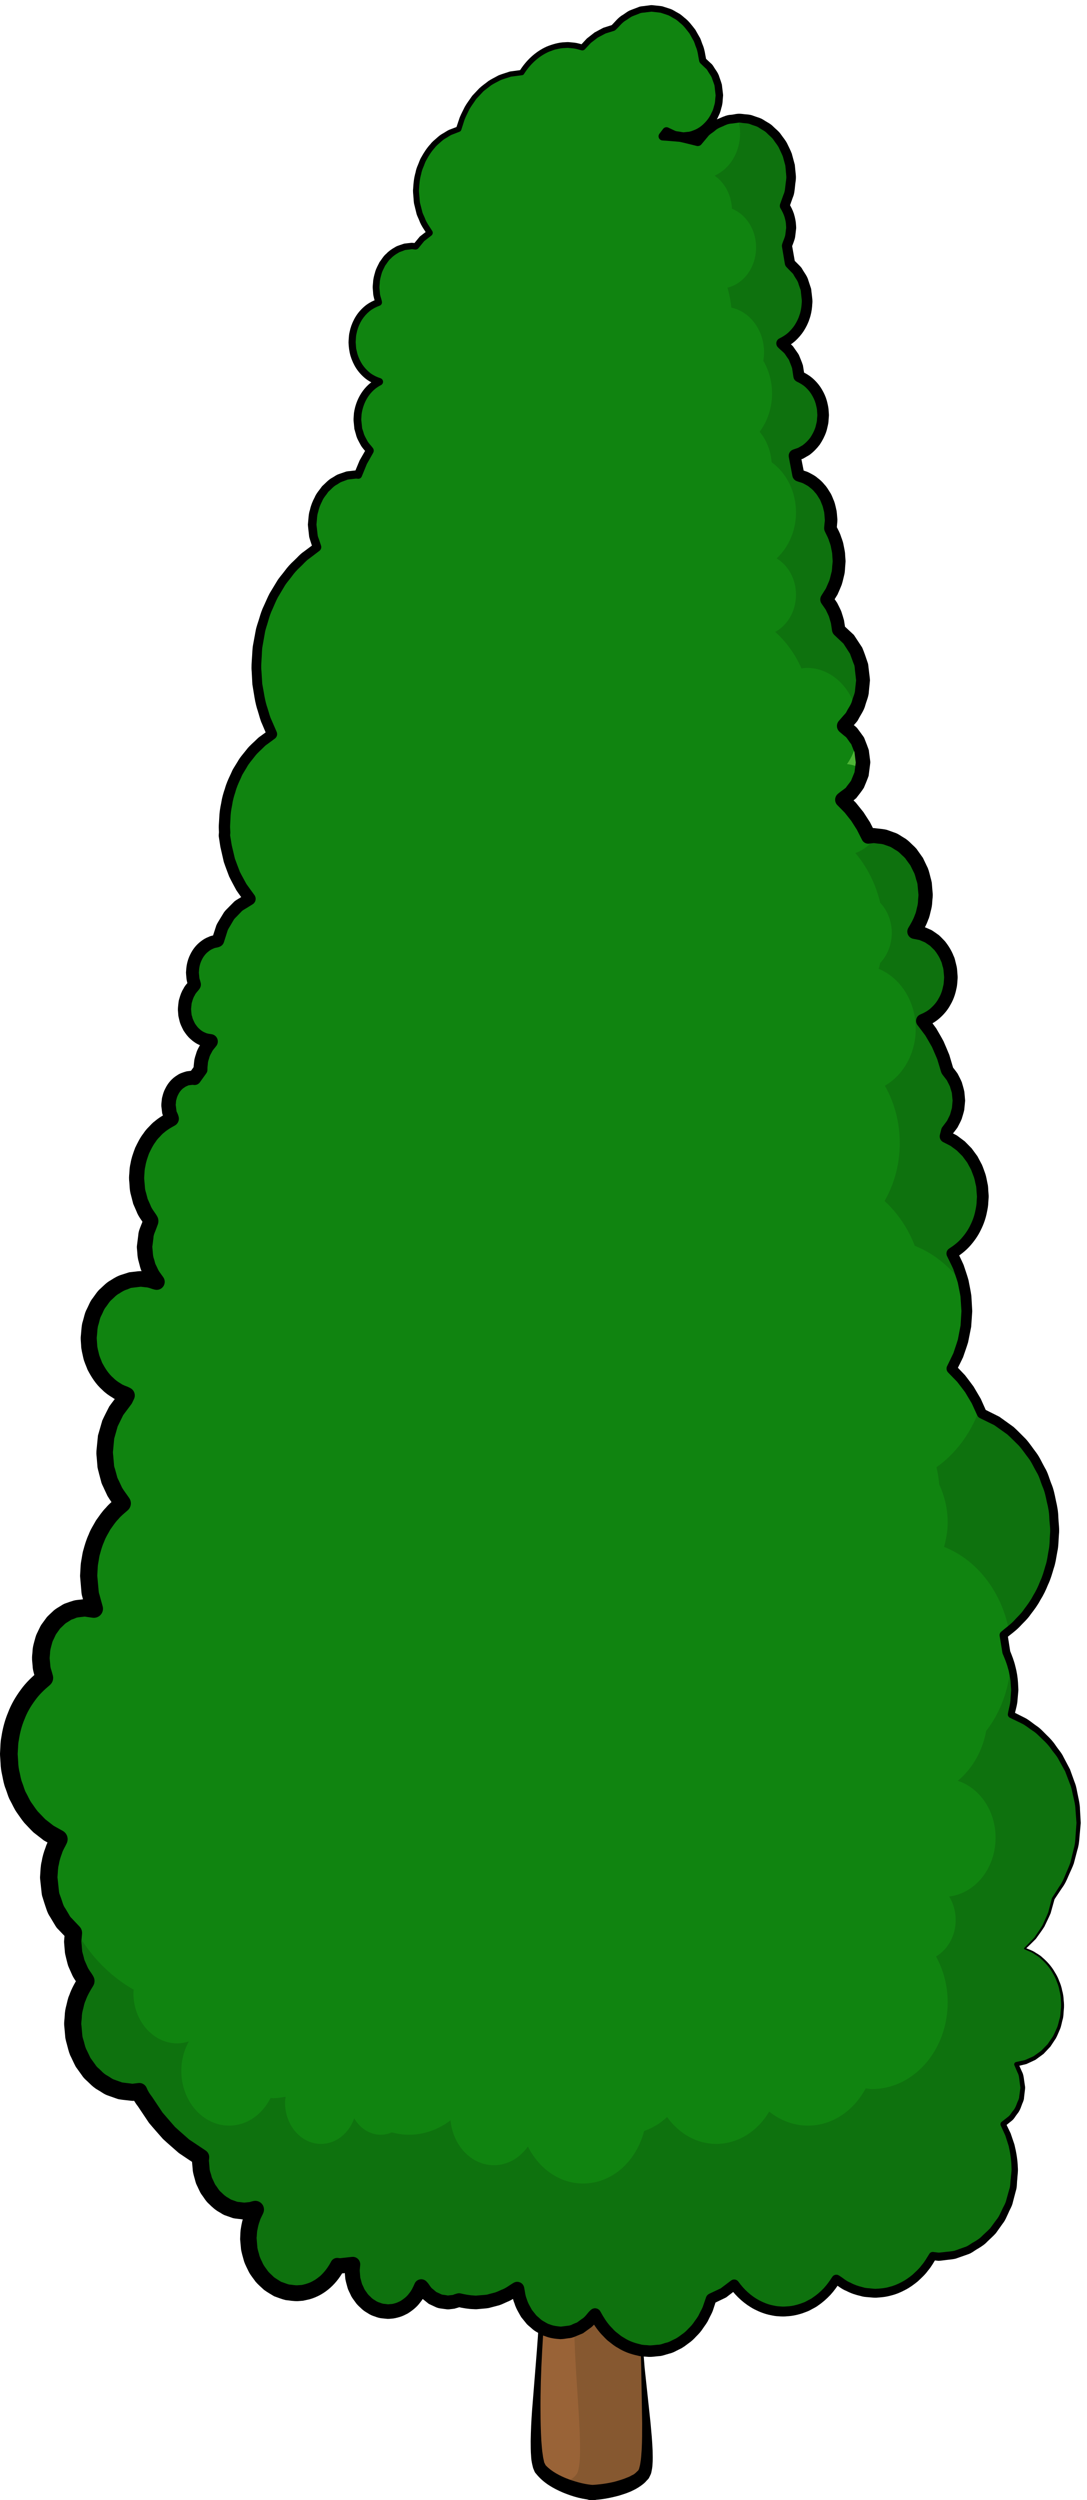<?xml version="1.0" encoding="utf-8"?>
<!-- Generator: Adobe Illustrator 16.0.0, SVG Export Plug-In . SVG Version: 6.00 Build 0)  -->
<!DOCTYPE svg PUBLIC "-//W3C//DTD SVG 1.1//EN" "http://www.w3.org/Graphics/SVG/1.1/DTD/svg11.dtd">
<svg version="1.1" id="Layer_1" xmlns="http://www.w3.org/2000/svg" xmlns:xlink="http://www.w3.org/1999/xlink" x="0px" y="0px"
	 width="64.824px" height="149.046px" viewBox="0 0 64.824 149.046" enable-background="new 0 0 64.824 149.046"
	 xml:space="preserve">
<g>
	<path fill="#996337" d="M38.246,137.903c-0.07,3.472,0.716,8.854,0.127,9.62c-0.588,0.767-2.398,1.074-3.17,1.074h0.255
		c-0.853,0-2.583-0.558-3.232-1.404c-0.65-0.847,0.089-8.099,0.063-9.207c-0.126-5.368-0.063-15.567-0.063-15.567h6.084
		C38.31,122.419,38.325,134.033,38.246,137.903z"/>
	<path d="M38.283,137.904c-0.016,2.182,0.242,4.349,0.447,6.527c0.047,0.546,0.091,1.092,0.106,1.647
		c0.007,0.278,0.01,0.557-0.014,0.846c-0.014,0.146-0.025,0.292-0.073,0.452c-0.019,0.144-0.188,0.395-0.263,0.458
		c-0.491,0.483-1.038,0.657-1.586,0.831c-0.554,0.15-1.103,0.266-1.698,0.267v-0.668l0.255,0.002v0.663
		c-0.675-0.026-1.259-0.206-1.841-0.435c-0.571-0.24-1.142-0.541-1.576-1.076l-0.04-0.049c-0.046-0.069-0.028-0.047-0.046-0.075
		c-0.017-0.028-0.036-0.065-0.057-0.124c-0.046-0.112-0.061-0.193-0.079-0.273c-0.033-0.162-0.05-0.317-0.063-0.472
		c-0.025-0.307-0.03-0.608-0.031-0.909c0.002-0.6,0.028-1.195,0.064-1.789l0.256-3.55c0.04-0.591,0.102-1.181,0.118-1.771
		c0.021-0.576-0.025-1.18-0.031-1.77l-0.202-7.109c-0.049-2.37-0.072-4.74-0.078-7.11c0-0.203,0.163-0.369,0.365-0.372l0.009,0
		c2.028-0.03,4.056-0.022,6.084-0.011h0.006c0.211,0.001,0.381,0.173,0.38,0.384v0.001c-0.011,1.291,0.008,2.582-0.034,3.872
		c-0.028,1.291-0.057,2.581-0.117,3.872C38.427,132.743,38.347,135.323,38.283,137.904z M38.209,137.903
		c0.026-2.58-0.046-5.162-0.145-7.742c-0.054-1.29-0.078-2.581-0.105-3.871c-0.04-1.29-0.021-2.581-0.035-3.871l0.386,0.385
		c-2.028,0.011-4.056,0.019-6.084-0.011l0.374-0.372l-0.107,7.105c-0.051,2.369-0.118,4.738-0.099,7.106
		c0.089,2.384-0.256,4.742-0.223,7.107c-0.004,0.59,0.003,1.18,0.032,1.764c0.017,0.292,0.037,0.583,0.075,0.864
		c0.021,0.14,0.043,0.279,0.076,0.405c0.018,0.064,0.037,0.127,0.049,0.152c0,0.013,0.015,0.042,0.038,0.076
		c0.002,0.004,0.037,0.058,0.012,0.021l0.032,0.034c0.713,0.717,1.94,1.157,2.973,1.211l0.015,0c0.183,0.01,0.323,0.166,0.313,0.349
		c-0.009,0.176-0.154,0.312-0.328,0.314l-0.255,0.002c-0.185,0.001-0.335-0.146-0.337-0.331c-0.001-0.18,0.141-0.328,0.318-0.336
		l0.019-0.001c0.975-0.044,2.173-0.248,2.848-0.818c0.121-0.129,0.104-0.109,0.152-0.233c0.032-0.101,0.057-0.228,0.076-0.352
		c0.039-0.253,0.057-0.52,0.068-0.787c0.023-0.536,0.019-1.081,0.011-1.624l-0.094-3.272
		C38.216,140.088,38.177,138.995,38.209,137.903z"/>
</g>
<g>
	<path fill="#865830" d="M35.458,148.598c-0.029,0-0.066-0.006-0.097-0.007c-0.053,0.002-0.112,0.007-0.158,0.007H35.458z"/>
	<path fill="#865830" d="M38.246,137.903c0.079-3.87,0.063-15.484,0.063-15.484h-4c0,0,0.016,11.614-0.063,15.484
		c-0.07,3.472,0.716,8.854,0.127,9.62c-0.184,0.239-0.492,0.429-0.846,0.583c0.647,0.29,1.351,0.464,1.834,0.484
		c0.834-0.035,2.459-0.346,3.012-1.067C38.962,146.758,38.176,141.375,38.246,137.903z"/>
</g>
<g>
	<path d="M38.296,137.904c-0.013,1.091,0.051,2.177,0.148,3.263l0.349,3.259c0.051,0.547,0.104,1.092,0.125,1.651
		c0.007,0.281,0.018,0.56-0.007,0.858c-0.002,0.142-0.036,0.309-0.069,0.468c-0.015,0.079-0.076,0.196-0.122,0.289
		c-0.027,0.041,0.008,0.011-0.072,0.109l-0.036,0.037l-0.071,0.074c-0.134,0.177-0.531,0.44-0.777,0.551
		c-0.271,0.142-0.553,0.226-0.831,0.314c-0.564,0.153-1.117,0.261-1.729,0.27v-0.896l0.255,0.001v0.895
		c-0.701-0.029-1.293-0.205-1.883-0.446c-0.58-0.25-1.156-0.563-1.607-1.124l-0.043-0.049c-0.074-0.117-0.022-0.036-0.04-0.064
		l-0.003-0.006l-0.005-0.013l-0.011-0.026l-0.043-0.103c-0.03-0.058-0.055-0.157-0.075-0.254c-0.049-0.201-0.071-0.382-0.076-0.525
		c-0.029-0.315-0.022-0.615-0.026-0.918c0.01-0.603,0.038-1.199,0.081-1.793l0.285-3.55c0.039-0.591,0.098-1.182,0.112-1.77
		c0.015-0.576-0.011-1.18-0.015-1.769c-0.008-1.185-0.061-2.369-0.098-3.553l-0.132-3.552c-0.071-2.369-0.118-4.737-0.152-7.106
		c-0.004-0.273,0.215-0.499,0.488-0.502l0.01,0c2.028-0.032,4.056-0.045,6.084-0.031l0.015,0c0.286,0.002,0.517,0.235,0.515,0.522
		v0.007c-0.025,1.291-0.021,2.583-0.077,3.874c-0.043,1.291-0.082,2.582-0.164,3.872l-0.201,3.87
		C38.333,135.324,38.312,136.614,38.296,137.904z M38.196,137.903c-0.005-1.291-0.017-2.582-0.069-3.873l-0.169-3.872
		c-0.071-1.291-0.101-2.58-0.133-3.87c-0.046-1.29-0.03-2.579-0.045-3.868l0.529,0.529c-2.028,0.014-4.056,0-6.084-0.031
		l0.498-0.503c-0.015,2.369-0.042,4.739-0.094,7.108l-0.104,3.555c-0.028,1.185-0.07,2.37-0.068,3.554
		c-0.01,0.596,0.004,1.177-0.024,1.784l-0.103,1.778c-0.066,1.182-0.105,2.366-0.096,3.546c-0.001,0.59,0.017,1.178,0.048,1.76
		c0.024,0.288,0.039,0.581,0.086,0.854c0.016,0.153,0.046,0.263,0.065,0.35c0.009,0.048,0.011,0.096,0.055,0.168l0.05,0.099
		l0.013,0.024l0.006,0.013l0.003,0.006c-0.015-0.023,0.039,0.062-0.033-0.051l0.034,0.031c0.323,0.343,0.824,0.613,1.334,0.807
		c0.512,0.185,1.077,0.335,1.562,0.35l0.012,0c0.247,0.007,0.44,0.213,0.434,0.46c-0.008,0.241-0.206,0.433-0.445,0.434
		l-0.255,0.001c-0.247,0.001-0.449-0.199-0.45-0.446c-0.001-0.242,0.19-0.44,0.431-0.45l0.02,0c0.479-0.019,1.012-0.083,1.501-0.211
		c0.242-0.069,0.486-0.142,0.706-0.238c0.126-0.042,0.204-0.094,0.287-0.138c0.083-0.025,0.185-0.108,0.286-0.21l0.075-0.069
		l0.038-0.035c-0.063,0.069-0.015,0.008-0.027,0.018c0.007-0.032,0.027-0.03,0.041-0.085c0.023-0.107,0.062-0.204,0.076-0.335
		c0.045-0.243,0.061-0.511,0.079-0.775c0.031-0.532,0.029-1.077,0.03-1.619l-0.055-3.273
		C38.215,140.088,38.175,138.993,38.196,137.903z"/>
</g>
<path fill="#108410" d="M61.117,116.167c0.852-0.707,1.474-1.754,1.692-2.976c0.938-1.203,1.515-2.787,1.515-4.529
	c0-2.99-1.684-5.523-4.025-6.439c0.128-0.464,0.217-0.949,0.217-1.461c0-0.821-0.192-1.581-0.504-2.262
	c-0.029-0.351-0.088-0.693-0.164-1.026c1.828-1.298,3.048-3.607,3.048-6.248c0-3.225-1.817-5.959-4.341-6.952
	c-0.405-1.05-1.029-1.966-1.805-2.674c0.574-0.989,0.908-2.175,0.908-3.452c0-1.263-0.329-2.434-0.888-3.418
	c1.087-0.627,1.84-1.904,1.84-3.394c0-1.652-0.924-3.046-2.21-3.576c0.034-0.115,0.062-0.232,0.091-0.35
	c0.423-0.448,0.691-1.084,0.691-1.795c0-0.709-0.269-1.346-0.691-1.794c-0.27-1.133-0.785-2.148-1.483-2.964
	c0.98-0.338,1.699-1.366,1.699-2.597c0-1.433-0.969-2.592-2.195-2.704c0.424-0.606,0.688-1.364,0.688-2.2
	c0-1.957-1.385-3.542-3.094-3.542c-0.105,0-0.205,0.022-0.308,0.034c-0.38-0.852-0.915-1.593-1.567-2.178
	c0.73-0.392,1.238-1.234,1.238-2.217c0-0.943-0.472-1.755-1.155-2.165c0.699-0.649,1.155-1.628,1.155-2.739
	c0-1.263-0.581-2.365-1.451-2.992c-0.056-0.702-0.312-1.337-0.717-1.816c0.456-0.616,0.74-1.404,0.74-2.276
	c0-0.725-0.191-1.399-0.519-1.96c0.025-0.161,0.043-0.323,0.043-0.492c0-1.336-0.842-2.442-1.95-2.674
	c-0.043-0.411-0.122-0.811-0.231-1.193c0.973-0.23,1.705-1.217,1.705-2.399c0-1.071-0.604-1.971-1.439-2.307
	c-0.037-0.839-0.441-1.562-1.035-1.969c0.89-0.395,1.522-1.378,1.522-2.536c0-0.929-0.407-1.744-1.025-2.237
	c-0.041-0.359-0.103-0.709-0.182-1.053c0.158-0.318,0.254-0.68,0.254-1.069c0-0.494-0.147-0.943-0.39-1.309
	c0.242-0.503,0.39-1.072,0.39-1.688c0-1.956-1.384-3.541-3.093-3.541c-1.012,0-1.9,0.563-2.466,1.421
	c-0.655-0.211-1.344-0.332-2.059-0.332c-0.019,0-0.036,0.003-0.057,0.003c0.086-0.094,0.158-0.203,0.233-0.308
	c0.303,0.188,0.645,0.305,1.014,0.305c1.184,0,2.142-1.098,2.142-2.452c0-0.868-0.395-1.625-0.988-2.061
	C41.725,1.863,40.435,0.5,38.853,0.5c-0.904,0-1.711,0.452-2.276,1.16c-0.724,0.155-1.36,0.577-1.836,1.173
	c-0.284-0.089-0.578-0.153-0.886-0.153c-1.137,0-2.14,0.655-2.741,1.648c-1.801,0.062-3.292,1.468-3.759,3.375
	c-1.458,0.406-2.547,1.901-2.547,3.695c0,0.957,0.318,1.819,0.826,2.488c-0.331,0.194-0.615,0.469-0.835,0.808
	c-0.075-0.01-0.15-0.026-0.229-0.026c-1.183,0-2.142,1.099-2.142,2.452c0,0.323,0.057,0.629,0.156,0.912
	c-0.911,0.281-1.585,1.227-1.585,2.357c0,1.149,0.693,2.106,1.627,2.372c-0.77,0.373-1.311,1.245-1.311,2.259
	c0,0.74,0.292,1.395,0.744,1.844c-0.288,0.438-0.525,0.92-0.703,1.44c-0.041-0.002-0.079-0.014-0.12-0.014
	c-1.445,0-2.618,1.342-2.618,2.997c0,0.485,0.109,0.937,0.288,1.34c-2.159,1.405-3.621,4.059-3.621,7.106
	c0,1.473,0.345,2.848,0.939,4.042c-1.693,1.064-2.843,3.125-2.843,5.494c0,0.123,0.01,0.243,0.016,0.363
	c-0.005,0.06-0.016,0.119-0.016,0.183c0,0.219,0.038,0.426,0.099,0.623c0.2,1.214,0.706,2.302,1.423,3.159
	c-0.953,0.416-1.679,1.348-1.912,2.501c-0.848,0.089-1.515,0.896-1.515,1.89c0,0.256,0.046,0.5,0.126,0.724
	c-0.364,0.348-0.602,0.868-0.602,1.455c0,1.034,0.719,1.871,1.615,1.901c-0.402,0.401-0.663,0.984-0.663,1.642
	c0,0.017,0.005,0.036,0.005,0.054c-0.133,0.156-0.256,0.325-0.364,0.504c-0.038-0.003-0.077-0.013-0.117-0.013
	c-0.788,0-1.428,0.732-1.428,1.635c0,0.3,0.076,0.578,0.199,0.82c-1.23,0.562-2.104,1.93-2.104,3.539
	c0,0.978,0.332,1.863,0.863,2.539c-0.24,0.453-0.387,0.979-0.387,1.547c0,0.825,0.292,1.571,0.763,2.113
	c-0.315-0.124-0.647-0.205-1-0.205c-1.71,0-3.095,1.585-3.095,3.542c0,1.627,0.964,2.984,2.271,3.399
	c-0.042,0.082-0.084,0.164-0.12,0.25c-0.733,0.795-1.199,1.914-1.199,3.162c0,1.183,0.415,2.252,1.084,3.037
	c-1.224,0.927-2.035,2.513-2.035,4.318c0,0.706,0.125,1.376,0.348,1.99c-0.189-0.05-0.383-0.082-0.586-0.082
	c-1.445,0-2.618,1.341-2.618,2.997c0,0.423,0.077,0.824,0.217,1.188c-1.278,0.977-2.122,2.642-2.122,4.533
	c0,2.296,1.245,4.253,3.003,5.053c-0.392,0.656-0.622,1.448-0.622,2.302c0,1.356,0.584,2.551,1.475,3.294
	c-0.022,0.171-0.047,0.343-0.047,0.521c0,0.909,0.308,1.729,0.8,2.355c-0.492,0.702-0.8,1.579-0.8,2.549
	c0,2.257,1.599,4.087,3.571,4.087c0.131,0,0.255-0.029,0.383-0.045c0.083,0.21,0.195,0.402,0.334,0.564
	c0.833,1.434,1.99,2.595,3.348,3.364c-0.004,0.069-0.018,0.133-0.018,0.204c0,1.654,1.172,2.996,2.618,2.996
	c0.241,0,0.47-0.049,0.69-0.119c-0.283,0.508-0.451,1.107-0.451,1.754c0,1.806,1.277,3.269,2.856,3.269
	c1.061,0,1.976-0.669,2.469-1.651c0.05,0.002,0.099,0.016,0.148,0.016c0.256,0,0.503-0.04,0.747-0.086
	c-0.016,0.118-0.032,0.236-0.032,0.359c0,1.353,0.96,2.452,2.143,2.452c0.896,0,1.663-0.631,1.98-1.525
	c0.343,0.59,0.926,0.98,1.59,0.98c0.231,0,0.451-0.055,0.654-0.141c0.327,0.085,0.664,0.141,1.013,0.141
	c0.92,0,1.773-0.32,2.488-0.859c0.143,1.501,1.24,2.675,2.59,2.675c0.82,0,1.542-0.44,2.023-1.116
	c0.657,1.312,1.878,2.206,3.293,2.206c1.729,0,3.17-1.325,3.637-3.128c0.507-0.178,0.969-0.461,1.369-0.836
	c0.7,0.972,1.745,1.603,2.93,1.603c1.315,0,2.477-0.765,3.161-1.928c0.656,0.525,1.451,0.838,2.314,0.838
	c1.46,0,2.729-0.894,3.44-2.221c0.122,0.012,0.242,0.042,0.367,0.042c2.498,0,4.523-2.317,4.523-5.176
	c0-1.005-0.262-1.936-0.695-2.73c0.691-0.408,1.172-1.222,1.172-2.174c0-0.522-0.146-1.003-0.388-1.4
	c1.553-0.189,2.767-1.676,2.767-3.504C63.371,117.939,62.416,116.588,61.117,116.167z"/>
<path fill="#4DB537" d="M51.417,45.854c0.02-0.133,0.052-0.261,0.052-0.401c0-0.493-0.134-0.946-0.355-1.329
	c-0.106,0.53-0.312,1.018-0.602,1.43C50.837,45.585,51.142,45.692,51.417,45.854z"/>
<path fill="#0E720E" d="M51.008,50.856c0.698,0.816,1.214,1.831,1.483,2.964c0.423,0.449,0.691,1.085,0.691,1.794
	c0,0.711-0.269,1.347-0.691,1.795c-0.028,0.118-0.057,0.235-0.091,0.35c1.286,0.53,2.21,1.924,2.21,3.576
	c0,1.489-0.753,2.767-1.84,3.394c0.559,0.985,0.888,2.155,0.888,3.418c0,1.277-0.334,2.462-0.908,3.452
	c0.775,0.708,1.399,1.624,1.805,2.674c1.171,0.46,2.179,1.308,2.935,2.394c-0.148-0.697-0.387-1.353-0.719-1.938
	c1.087-0.627,1.84-1.904,1.84-3.394c0-1.652-0.924-3.046-2.21-3.576c0.034-0.115,0.062-0.232,0.091-0.35
	c0.423-0.448,0.691-1.084,0.691-1.795c0-0.709-0.269-1.346-0.691-1.794c-0.27-1.133-0.785-2.148-1.483-2.964
	c0.98-0.338,1.699-1.366,1.699-2.597c0-1.433-0.969-2.592-2.195-2.704c0.424-0.606,0.688-1.364,0.688-2.2
	c0-1.896-1.304-3.43-2.939-3.524C51.955,50.313,51.519,50.68,51.008,50.856z"/>
<path fill="#0E720E" d="M58.424,83.984c-0.516,1.451-1.424,2.671-2.576,3.489c0.076,0.333,0.135,0.675,0.164,1.026
	c0.312,0.681,0.504,1.441,0.504,2.262c0,0.512-0.089,0.998-0.217,1.461c1.949,0.763,3.427,2.653,3.873,4.988
	c1.643-1.333,2.724-3.507,2.724-5.985c0-3.225-1.817-5.959-4.341-6.952C58.517,84.174,58.466,84.082,58.424,83.984z"/>
<path fill="#0E720E" d="M44.137,7.937c0,1.158-0.633,2.141-1.522,2.536c0.594,0.407,0.998,1.13,1.035,1.969
	c0.836,0.336,1.439,1.236,1.439,2.307c0,1.183-0.732,2.169-1.705,2.399c0.109,0.382,0.188,0.782,0.231,1.193
	c1.108,0.232,1.95,1.338,1.95,2.674c0,0.168-0.018,0.331-0.043,0.492c0.327,0.561,0.519,1.235,0.519,1.96
	c0,0.872-0.284,1.66-0.74,2.276c0.404,0.479,0.661,1.114,0.717,1.816c0.87,0.627,1.451,1.729,1.451,2.992
	c0,1.11-0.456,2.09-1.155,2.739c0.684,0.41,1.155,1.222,1.155,2.165c0,0.982-0.508,1.825-1.238,2.217
	c0.652,0.585,1.188,1.326,1.567,2.178c0.103-0.012,0.202-0.034,0.308-0.034c1.383,0,2.54,1.045,2.937,2.478
	c0.262-0.515,0.427-1.102,0.427-1.742c0-1.263-0.581-2.365-1.451-2.992c-0.056-0.702-0.312-1.337-0.717-1.816
	c0.456-0.616,0.74-1.404,0.74-2.276c0-0.725-0.191-1.399-0.519-1.96c0.025-0.161,0.043-0.323,0.043-0.492
	c0-1.336-0.842-2.442-1.95-2.674c-0.043-0.411-0.122-0.811-0.231-1.193c0.973-0.23,1.705-1.217,1.705-2.399
	c0-1.071-0.604-1.971-1.439-2.307c-0.037-0.839-0.441-1.562-1.035-1.969c0.89-0.395,1.522-1.378,1.522-2.536
	c0-0.929-0.407-1.744-1.025-2.237c-0.041-0.359-0.103-0.709-0.182-1.053c0.158-0.318,0.254-0.68,0.254-1.069
	c0-0.494-0.147-0.943-0.39-1.309c0.242-0.503,0.39-1.072,0.39-1.688c0-1.956-1.384-3.541-3.093-3.541
	c-0.034,0-0.065,0.013-0.1,0.014C44.076,7.332,44.137,7.624,44.137,7.937z"/>
<path fill="#0E720E" d="M61.117,116.167c0.852-0.707,1.474-1.754,1.692-2.976c0.938-1.203,1.515-2.787,1.515-4.529
	c0-2.99-1.684-5.523-4.025-6.439c0.128-0.464,0.217-0.949,0.217-1.461c0-0.542-0.091-1.056-0.237-1.54
	c-0.11,1.518-0.633,2.899-1.469,3.97c-0.219,1.222-0.841,2.27-1.692,2.976c1.299,0.421,2.254,1.772,2.254,3.393
	c0,1.828-1.214,3.315-2.767,3.504c0.242,0.397,0.388,0.878,0.388,1.4c0,0.952-0.48,1.766-1.172,2.174
	c0.434,0.794,0.695,1.725,0.695,2.73c0,2.859-2.025,5.176-4.523,5.176c-0.125,0-0.245-0.03-0.367-0.042
	c-0.711,1.328-1.98,2.221-3.44,2.221c-0.863,0-1.658-0.312-2.314-0.838c-0.685,1.163-1.846,1.928-3.161,1.928
	c-1.185,0-2.229-0.631-2.93-1.603c-0.4,0.375-0.862,0.658-1.369,0.836c-0.467,1.803-1.908,3.128-3.637,3.128
	c-1.415,0-2.636-0.894-3.293-2.206c-0.481,0.676-1.203,1.116-2.023,1.116c-1.35,0-2.447-1.174-2.59-2.675
	c-0.715,0.539-1.568,0.859-2.488,0.859c-0.349,0-0.686-0.056-1.013-0.141c-0.203,0.086-0.423,0.141-0.654,0.141
	c-0.664,0-1.247-0.391-1.59-0.98c-0.317,0.894-1.085,1.525-1.98,1.525c-1.183,0-2.143-1.099-2.143-2.452
	c0-0.123,0.017-0.241,0.032-0.359c-0.244,0.046-0.491,0.086-0.747,0.086c-0.05,0-0.099-0.014-0.148-0.016
	c-0.493,0.982-1.408,1.651-2.469,1.651c-1.579,0-2.856-1.463-2.856-3.269c0-0.646,0.168-1.246,0.451-1.754
	c-0.221,0.07-0.449,0.119-0.69,0.119c-1.446,0-2.618-1.342-2.618-2.996c0-0.071,0.014-0.135,0.018-0.204
	c-1.357-0.769-2.515-1.93-3.348-3.364c-0.139-0.162-0.251-0.354-0.334-0.564c-0.124,0.016-0.245,0.042-0.372,0.044
	c0.146,0.174,0.294,0.347,0.465,0.489c-0.022,0.171-0.047,0.343-0.047,0.521c0,0.909,0.308,1.729,0.8,2.355
	c-0.492,0.702-0.8,1.579-0.8,2.549c0,2.257,1.599,4.087,3.571,4.087c0.131,0,0.255-0.029,0.383-0.045
	c0.083,0.21,0.195,0.402,0.334,0.564c0.833,1.434,1.99,2.595,3.348,3.364c-0.004,0.069-0.018,0.133-0.018,0.204
	c0,1.654,1.172,2.996,2.618,2.996c0.241,0,0.47-0.049,0.69-0.119c-0.283,0.508-0.451,1.107-0.451,1.754
	c0,1.806,1.277,3.269,2.856,3.269c1.061,0,1.976-0.669,2.469-1.651c0.05,0.002,0.099,0.016,0.148,0.016
	c0.256,0,0.503-0.04,0.747-0.086c-0.016,0.118-0.032,0.236-0.032,0.359c0,1.353,0.96,2.452,2.143,2.452
	c0.896,0,1.663-0.631,1.98-1.525c0.343,0.59,0.926,0.98,1.59,0.98c0.231,0,0.451-0.055,0.654-0.141
	c0.327,0.085,0.664,0.141,1.013,0.141c0.92,0,1.773-0.32,2.488-0.859c0.143,1.501,1.24,2.675,2.59,2.675
	c0.82,0,1.542-0.44,2.023-1.116c0.657,1.312,1.878,2.206,3.293,2.206c1.729,0,3.17-1.325,3.637-3.128
	c0.507-0.178,0.969-0.461,1.369-0.836c0.7,0.972,1.745,1.603,2.93,1.603c1.315,0,2.477-0.765,3.161-1.928
	c0.656,0.525,1.451,0.838,2.314,0.838c1.46,0,2.729-0.894,3.44-2.221c0.122,0.012,0.242,0.042,0.367,0.042
	c2.498,0,4.523-2.317,4.523-5.176c0-1.005-0.262-1.936-0.695-2.73c0.691-0.408,1.172-1.222,1.172-2.174
	c0-0.522-0.146-1.003-0.388-1.4c1.553-0.189,2.767-1.676,2.767-3.504C63.371,117.939,62.416,116.588,61.117,116.167z"/>
<g>
	<g>
		<path d="M61.082,116.131c0.201-0.208,0.413-0.411,0.606-0.625c0.158-0.239,0.329-0.468,0.476-0.712
			c0.115-0.263,0.243-0.521,0.349-0.786l0.216-0.832c0.003-0.013,0.01-0.026,0.017-0.037l0.429-0.672
			c0.157-0.215,0.265-0.458,0.362-0.706c0.099-0.246,0.219-0.484,0.301-0.736l0.187-0.773c0.079-0.254,0.103-0.518,0.114-0.784
			l0.058-0.792l-0.061-0.795c-0.006-0.273-0.073-0.526-0.132-0.781c-0.065-0.253-0.092-0.515-0.203-0.757l-0.28-0.738l-0.381-0.69
			c-0.113-0.239-0.306-0.426-0.453-0.641c-0.147-0.219-0.328-0.407-0.522-0.583c-0.189-0.18-0.363-0.377-0.588-0.513
			c-0.219-0.142-0.415-0.319-0.649-0.431l-0.7-0.338c-0.091-0.044-0.138-0.141-0.123-0.235l0.002-0.007
			c0.049-0.303,0.155-0.601,0.159-0.905l0.032-0.455c0.01-0.05-0.006-0.15-0.009-0.223l-0.016-0.238
			c-0.003-0.164-0.037-0.307-0.063-0.453c-0.026-0.146-0.05-0.292-0.1-0.438c-0.075-0.296-0.194-0.577-0.312-0.858
			c-0.009-0.021-0.015-0.041-0.018-0.062l-0.003-0.018l-0.163-0.992c-0.016-0.094,0.021-0.186,0.088-0.244l0.008-0.006
			c0.241-0.209,0.506-0.391,0.729-0.62c0.212-0.239,0.458-0.448,0.633-0.718c0.193-0.255,0.386-0.511,0.531-0.798
			c0.171-0.272,0.309-0.561,0.423-0.861c0.14-0.29,0.223-0.6,0.312-0.908c0.107-0.303,0.138-0.625,0.197-0.94
			c0.072-0.314,0.055-0.639,0.082-0.958c0.038-0.32-0.028-0.621-0.04-0.965c-0.008-0.339-0.068-0.651-0.146-0.953
			c-0.065-0.308-0.122-0.617-0.253-0.913c-0.124-0.294-0.193-0.613-0.366-0.883c-0.162-0.274-0.284-0.574-0.478-0.828
			c-0.196-0.25-0.37-0.519-0.583-0.754c-0.229-0.219-0.447-0.451-0.683-0.662l-0.772-0.549l-0.849-0.416l-0.007-0.003
			c-0.075-0.037-0.131-0.097-0.163-0.167l-0.323-0.71l-0.399-0.669c-0.153-0.208-0.315-0.411-0.472-0.618l-0.54-0.556
			c-0.101-0.104-0.122-0.255-0.063-0.378l0.004-0.007c0.123-0.257,0.253-0.51,0.372-0.769c0.088-0.271,0.186-0.54,0.267-0.812
			l0.161-0.841l0.052-0.855l-0.058-0.873c-0.045-0.282-0.109-0.547-0.16-0.822c-0.078-0.271-0.18-0.539-0.268-0.809
			c-0.116-0.259-0.248-0.511-0.37-0.768l-0.004-0.008c-0.077-0.163-0.02-0.355,0.129-0.45c0.268-0.171,0.521-0.366,0.733-0.607
			c0.212-0.24,0.398-0.506,0.535-0.798c0.144-0.288,0.25-0.599,0.306-0.917c0.033-0.159,0.063-0.318,0.064-0.482l0.015-0.243
			c0.011-0.03-0.008-0.16-0.011-0.235c-0.021-0.168-0.01-0.372-0.056-0.51c-0.039-0.151-0.057-0.302-0.108-0.453l-0.171-0.452
			l-0.229-0.424l-0.285-0.385l-0.337-0.337l-0.38-0.28l-0.418-0.214l-0.016-0.007c-0.162-0.083-0.24-0.267-0.196-0.437l0.084-0.332
			c0.011-0.043,0.029-0.083,0.054-0.117l0.037-0.05c0.081-0.113,0.171-0.219,0.25-0.333c0.059-0.128,0.13-0.249,0.184-0.378
			c0.035-0.137,0.081-0.271,0.111-0.408l0.038-0.423c-0.004-0.011-0.015-0.144-0.021-0.209l-0.024-0.245
			c-0.034-0.137-0.079-0.249-0.111-0.376c-0.053-0.124-0.126-0.248-0.185-0.373c-0.08-0.113-0.171-0.218-0.252-0.329l-0.022-0.031
			c-0.032-0.044-0.057-0.094-0.071-0.144l-0.23-0.759c-0.101-0.244-0.21-0.484-0.313-0.726c-0.126-0.23-0.264-0.455-0.395-0.683
			c-0.154-0.211-0.316-0.417-0.473-0.627c-0.137-0.183-0.1-0.443,0.083-0.58c0.027-0.02,0.059-0.037,0.088-0.05
			c0.225-0.095,0.444-0.208,0.628-0.378c0.184-0.166,0.353-0.359,0.468-0.585c0.131-0.216,0.216-0.463,0.264-0.714
			c0.036-0.124,0.043-0.252,0.05-0.381l0.011-0.163l-0.02-0.221c-0.012-0.149-0.021-0.304-0.063-0.403
			c-0.041-0.113-0.041-0.227-0.108-0.342c-0.093-0.238-0.229-0.45-0.384-0.646l-0.265-0.261l-0.303-0.205l-0.332-0.14l-0.351-0.069
			l-0.018-0.003c-0.236-0.047-0.391-0.276-0.345-0.514c0.011-0.051,0.03-0.101,0.056-0.143c0.152-0.249,0.299-0.5,0.392-0.777
			c0.066-0.131,0.082-0.278,0.119-0.419c0.041-0.14,0.064-0.283,0.066-0.43c0.003-0.134,0.04-0.316,0.018-0.411l-0.045-0.489
			c-0.007-0.173-0.072-0.273-0.102-0.414c-0.037-0.131-0.062-0.264-0.138-0.393L54.29,51.59l-0.254-0.347
			c-0.073-0.126-0.195-0.205-0.293-0.306c-0.101-0.101-0.203-0.198-0.329-0.26c-0.122-0.065-0.23-0.162-0.361-0.207l-0.39-0.137
			c-0.133-0.032-0.271-0.031-0.407-0.052l-0.102-0.013c-0.006-0.002-0.059-0.004-0.025-0.007l-0.062,0.007l-0.244,0.028
			c-0.175,0.02-0.338-0.073-0.413-0.222l-0.022-0.043l-0.285-0.562l-0.338-0.531l-0.39-0.492l-0.439-0.446
			c-0.178-0.18-0.175-0.47,0.005-0.648l0.028-0.026l0.053-0.044c0.134-0.111,0.279-0.204,0.414-0.313
			c0.101-0.146,0.219-0.279,0.318-0.426l0.205-0.502l0.071-0.544l0.006-0.034c0.009,0.097,0,0.004,0,0.015l-0.01-0.081l-0.02-0.162
			l-0.039-0.323c-0.002-0.125-0.062-0.164-0.086-0.25l-0.09-0.228c-0.015-0.081-0.098-0.146-0.141-0.22l-0.155-0.22
			c-0.053-0.072-0.134-0.113-0.198-0.172l-0.202-0.17l-0.018-0.015c-0.196-0.165-0.221-0.456-0.057-0.652l0.005-0.005l0.233-0.269
			c0.072-0.094,0.173-0.167,0.224-0.277c0.103-0.215,0.263-0.404,0.328-0.638c0.055-0.234,0.185-0.45,0.186-0.696l0.039-0.361
			l0.021-0.181c0.001,0.029-0.013-0.108-0.019-0.153l-0.045-0.404c-0.022-0.126-0.011-0.288-0.062-0.385
			c-0.087-0.211-0.154-0.425-0.238-0.639l-0.39-0.605l-0.519-0.489l-0.023-0.021c-0.079-0.075-0.126-0.171-0.141-0.271l-0.065-0.434
			c-0.037-0.141-0.085-0.278-0.125-0.418c-0.057-0.133-0.125-0.259-0.185-0.391c-0.078-0.119-0.164-0.233-0.244-0.352l-0.009-0.014
			c-0.099-0.147-0.095-0.332-0.007-0.473l0.268-0.424c0.07-0.151,0.132-0.308,0.2-0.46c0.057-0.157,0.085-0.325,0.131-0.486
			c0.048-0.162,0.035-0.334,0.059-0.5l0.011-0.126l0.003-0.031c0.001,0.006,0.001-0.036,0.002,0.009l-0.001-0.018l-0.004-0.07
			l-0.018-0.28c-0.001-0.201-0.053-0.333-0.078-0.496c-0.021-0.156-0.101-0.317-0.146-0.477c-0.06-0.157-0.145-0.302-0.214-0.455
			l-0.007-0.015c-0.034-0.075-0.047-0.156-0.04-0.233l0.02-0.223l0.021-0.195c-0.015-0.166-0.021-0.344-0.042-0.5
			c-0.041-0.133-0.057-0.267-0.108-0.403c-0.064-0.132-0.096-0.282-0.183-0.402c-0.078-0.124-0.146-0.257-0.25-0.358
			c-0.089-0.117-0.192-0.217-0.311-0.301c-0.104-0.103-0.237-0.156-0.359-0.228c-0.124-0.071-0.267-0.09-0.397-0.143l-0.038-0.015
			c-0.132-0.053-0.221-0.171-0.247-0.301l-0.215-1.132c-0.037-0.194,0.078-0.383,0.261-0.445l0.292-0.1l0.271-0.155
			c0.17-0.126,0.319-0.276,0.452-0.447c0.12-0.181,0.223-0.371,0.296-0.579c0.037-0.103,0.053-0.213,0.082-0.318
			c0.033-0.105,0.022-0.219,0.038-0.328c0.002-0.046,0.016-0.128,0.009-0.146l-0.013-0.188c-0.002-0.136-0.027-0.235-0.05-0.332
			c-0.038-0.195-0.121-0.417-0.229-0.601c-0.102-0.192-0.24-0.361-0.396-0.508c-0.156-0.148-0.34-0.255-0.53-0.345
			c-0.114-0.054-0.188-0.159-0.206-0.275l-0.004-0.021l-0.075-0.5c-0.049-0.16-0.121-0.311-0.177-0.469
			c-0.03-0.078-0.091-0.138-0.134-0.208l-0.139-0.206c-0.114-0.117-0.243-0.217-0.36-0.332l-0.033-0.033
			c-0.132-0.127-0.135-0.337-0.007-0.469c0.027-0.028,0.06-0.05,0.092-0.066c0.183-0.089,0.354-0.195,0.511-0.329
			c0.15-0.14,0.289-0.293,0.403-0.468c0.109-0.176,0.21-0.362,0.272-0.563c0.075-0.195,0.114-0.407,0.134-0.616
			c0.003-0.093,0.024-0.24,0.015-0.289l-0.037-0.352c-0.019-0.11-0.009-0.251-0.055-0.333l-0.099-0.28
			c-0.038-0.194-0.193-0.362-0.288-0.545c-0.044-0.099-0.132-0.159-0.201-0.236l-0.216-0.224l-0.021-0.022
			c-0.051-0.052-0.081-0.116-0.092-0.183l-0.172-1.02c-0.009-0.054-0.005-0.106,0.009-0.155l0.015-0.048
			c0.053-0.173,0.144-0.337,0.174-0.515l0.032-0.27l0.019-0.135c0.005-0.003-0.005-0.09-0.007-0.131
			c-0.006-0.226-0.049-0.371-0.095-0.54c-0.057-0.174-0.139-0.335-0.231-0.491c-0.051-0.084-0.058-0.182-0.027-0.268l0.008-0.02
			l0.193-0.54c0.085-0.176,0.093-0.369,0.116-0.558c0.013-0.183,0.068-0.396,0.049-0.553l-0.055-0.615L46.69,9.343
			c-0.064-0.176-0.159-0.346-0.235-0.521C46.373,8.65,46.24,8.51,46.138,8.35c-0.104-0.161-0.267-0.268-0.396-0.406
			c-0.129-0.142-0.311-0.209-0.462-0.319c-0.154-0.113-0.347-0.137-0.517-0.213c-0.173-0.076-0.367-0.056-0.549-0.092
			c-0.031-0.005-0.127-0.014-0.104-0.017l-0.153,0.021l-0.308,0.041c-0.222,0.008-0.381,0.088-0.538,0.164
			c-0.163,0.066-0.33,0.129-0.474,0.264c-0.141,0.125-0.322,0.206-0.434,0.365l-0.368,0.441L41.83,8.606
			c-0.071,0.085-0.182,0.118-0.282,0.094c-0.336-0.08-0.67-0.171-1.006-0.243c-0.345-0.025-0.685-0.066-1.032-0.082
			c-0.138-0.006-0.243-0.123-0.237-0.26c0.002-0.053,0.021-0.101,0.051-0.14l0.007-0.009l0.216-0.284
			c0.072-0.095,0.199-0.124,0.304-0.075l0.021,0.01l0.353,0.165c0.115,0.066,0.249,0.048,0.372,0.081
			c0.052,0.007,0.147,0.028,0.165,0.026l0.219-0.024c0.159-0.005,0.27-0.052,0.378-0.095c0.222-0.075,0.459-0.232,0.638-0.417
			c0.188-0.182,0.344-0.406,0.449-0.651c0.067-0.117,0.102-0.247,0.135-0.377c0.044-0.127,0.067-0.26,0.071-0.396l0.02-0.202
			l0.005-0.05c0.001,0.033-0.003-0.022-0.005-0.029l-0.012-0.109L42.61,5.101c-0.035-0.129-0.088-0.243-0.127-0.366
			c-0.03-0.125-0.103-0.238-0.179-0.349C42.226,4.28,42.18,4.144,42.07,4.064l-0.287-0.276l-0.004-0.004
			c-0.043-0.042-0.07-0.092-0.082-0.146c-0.063-0.285-0.079-0.583-0.2-0.851c-0.057-0.134-0.081-0.283-0.164-0.405L41.121,2
			c-0.18-0.226-0.345-0.471-0.579-0.644c-0.107-0.097-0.215-0.194-0.346-0.256c-0.128-0.064-0.242-0.159-0.38-0.202l-0.407-0.136
			c-0.141-0.024-0.284-0.033-0.426-0.052l-0.107-0.012c0.014-0.01-0.062,0.005-0.089,0.006l-0.23,0.027
			c-0.146,0.029-0.323,0.014-0.439,0.082L37.73,0.963c-0.129,0.053-0.243,0.154-0.365,0.228c-0.261,0.136-0.429,0.39-0.645,0.584
			l-0.017,0.014c-0.026,0.024-0.058,0.041-0.09,0.051l-0.497,0.154l-0.462,0.243l-0.416,0.32l-0.361,0.384
			C34.827,2.995,34.754,3.015,34.688,3c-0.163-0.036-0.326-0.097-0.489-0.114l-0.246-0.024c-0.082-0.015-0.145-0.007-0.244,0
			c-0.184,0.003-0.35,0.03-0.501,0.07c-0.159,0.021-0.314,0.102-0.472,0.152c-0.613,0.271-1.127,0.752-1.486,1.326
			c-0.026,0.043-0.069,0.069-0.116,0.075l-0.015,0.002l-0.642,0.082c-0.204,0.069-0.414,0.126-0.615,0.202
			c-0.188,0.105-0.389,0.194-0.569,0.312l-0.259,0.199c-0.082,0.071-0.18,0.124-0.249,0.209l-0.223,0.239
			c-0.07,0.083-0.158,0.151-0.213,0.247c-0.119,0.183-0.255,0.355-0.36,0.546c-0.092,0.198-0.196,0.391-0.279,0.592L27.51,7.74
			c-0.017,0.054-0.058,0.095-0.106,0.114l-0.006,0.002l-0.413,0.16c-0.141,0.046-0.256,0.146-0.386,0.216
			c-0.132,0.068-0.243,0.167-0.353,0.267c-0.109,0.1-0.23,0.188-0.316,0.311c-0.203,0.22-0.361,0.471-0.504,0.734
			c-0.079,0.126-0.115,0.274-0.176,0.411c-0.062,0.136-0.108,0.278-0.134,0.426c-0.083,0.289-0.11,0.586-0.124,0.885
			c-0.022,0.149,0.01,0.279,0.019,0.446c0.02,0.151,0.011,0.319,0.055,0.457l0.109,0.423c0.025,0.143,0.11,0.274,0.162,0.412
			c0.1,0.283,0.289,0.518,0.443,0.771c0.054,0.089,0.027,0.207-0.054,0.269l-0.428,0.33l-0.343,0.421
			c-0.044,0.056-0.115,0.085-0.182,0.084c-0.082-0.003-0.191-0.034-0.25-0.017l-0.296,0.035c-0.106,0.004-0.165,0.056-0.251,0.079
			c-0.078,0.032-0.16,0.047-0.234,0.104c-0.157,0.09-0.307,0.19-0.43,0.327c-0.145,0.112-0.227,0.284-0.341,0.425
			c-0.075,0.167-0.176,0.324-0.22,0.503c-0.048,0.178-0.104,0.354-0.104,0.541c-0.006,0.085-0.021,0.199-0.02,0.261l0.026,0.297
			c0.006,0.209,0.086,0.351,0.119,0.53l0.004,0.023c0.02,0.103-0.039,0.202-0.135,0.237c-0.215,0.079-0.42,0.183-0.601,0.328
			c-0.178,0.148-0.334,0.322-0.459,0.52c-0.124,0.198-0.217,0.415-0.28,0.64c-0.021,0.116-0.06,0.228-0.069,0.345l-0.022,0.338
			l0.029,0.381l0.077,0.33c0.07,0.22,0.167,0.436,0.295,0.63c0.131,0.192,0.289,0.361,0.469,0.504
			c0.185,0.138,0.39,0.236,0.604,0.307l0.007,0.002c0.116,0.039,0.18,0.164,0.142,0.281c-0.02,0.058-0.062,0.104-0.112,0.129
			c-0.319,0.158-0.59,0.413-0.786,0.716c-0.197,0.304-0.32,0.655-0.371,1.018l-0.017,0.274c-0.011,0.045,0.015,0.184,0.02,0.271
			l0.03,0.297l0.081,0.247c0.034,0.168,0.136,0.325,0.22,0.485c0.08,0.163,0.222,0.282,0.326,0.428l0.016,0.021
			c0.061,0.083,0.062,0.191,0.016,0.276l-0.379,0.673l-0.293,0.716l-0.012,0.027c-0.038,0.094-0.135,0.147-0.231,0.135l-0.08-0.01
			l-0.021-0.002c0.049-0.005,0,0,0.006,0l-0.046,0.005l-0.184,0.021c-0.114,0.022-0.263,0.012-0.349,0.061l-0.292,0.108
			c-0.099,0.032-0.188,0.112-0.284,0.165c-0.202,0.099-0.342,0.285-0.511,0.429c-0.122,0.189-0.289,0.35-0.37,0.564
			c-0.106,0.201-0.19,0.411-0.235,0.636c-0.078,0.215-0.067,0.448-0.095,0.674l-0.008,0.085c-0.002-0.026,0.006,0.045,0.008,0.063
			l0.021,0.183l0.042,0.367c0.012,0.124,0.067,0.21,0.097,0.318l0.103,0.309l0.002,0.007c0.04,0.119-0.004,0.245-0.098,0.316
			l-0.6,0.455c-0.21,0.139-0.364,0.344-0.55,0.512c-0.187,0.169-0.354,0.356-0.5,0.562c-0.146,0.204-0.325,0.385-0.447,0.606
			l-0.387,0.648c-0.117,0.223-0.208,0.459-0.312,0.688c-0.113,0.226-0.188,0.467-0.257,0.71c-0.064,0.243-0.164,0.478-0.201,0.728
			l-0.132,0.745c-0.05,0.248-0.037,0.502-0.06,0.753c-0.012,0.267-0.039,0.48-0.01,0.747l0.049,0.779
			c0.098,0.489,0.146,0.978,0.317,1.457c0.079,0.238,0.13,0.487,0.243,0.712l0.3,0.691c0.062,0.144,0.014,0.307-0.106,0.396
			l-0.006,0.005l-0.323,0.239c-0.104,0.084-0.224,0.148-0.315,0.248c-0.184,0.195-0.401,0.358-0.56,0.577
			c-0.161,0.215-0.35,0.41-0.476,0.651l-0.209,0.346c-0.078,0.111-0.116,0.244-0.176,0.364c-0.114,0.245-0.225,0.491-0.291,0.754
			c-0.086,0.256-0.16,0.516-0.195,0.786c-0.055,0.265-0.096,0.532-0.099,0.804l-0.022,0.405c-0.007,0.119,0.01,0.277,0.014,0.414
			l-0.001,0.036l-0.008,0.086l-0.004,0.043l-0.002,0.021c-0.009-0.095,0-0.012-0.001-0.026l0.033,0.201l0.065,0.401l-0.001-0.004
			l0.192,0.81c0.092,0.261,0.196,0.517,0.292,0.777c0.123,0.247,0.262,0.486,0.391,0.729c0.157,0.226,0.324,0.444,0.484,0.668
			c0.122,0.171,0.083,0.409-0.088,0.531l-0.02,0.013l-0.024,0.015l-0.305,0.19c-0.1,0.065-0.21,0.117-0.303,0.191l-0.251,0.262
			c-0.08,0.09-0.179,0.165-0.245,0.266l-0.185,0.316c-0.058,0.107-0.134,0.205-0.179,0.318l-0.223,0.703
			c-0.042,0.133-0.143,0.231-0.265,0.275l-0.062,0.022c-0.101,0.036-0.211,0.027-0.305,0.086c-0.101,0.037-0.192,0.092-0.278,0.162
			c-0.175,0.13-0.317,0.311-0.413,0.518c-0.102,0.203-0.155,0.433-0.164,0.664l-0.008,0.087c-0.001-0.034,0.006,0.051,0.008,0.071
			l0.02,0.21c0.002,0.081,0.026,0.112,0.039,0.166l0.04,0.148c0.035,0.131,0.007,0.264-0.065,0.367l-0.032,0.045
			c-0.084,0.118-0.2,0.208-0.255,0.348c-0.082,0.123-0.123,0.264-0.163,0.406c-0.029,0.068-0.027,0.144-0.035,0.218l-0.021,0.19
			l0.024,0.272c0.003,0.104,0.034,0.145,0.049,0.212c0.021,0.122,0.102,0.259,0.161,0.387c0.083,0.117,0.163,0.236,0.272,0.325
			c0.1,0.095,0.219,0.172,0.342,0.218c0.122,0.061,0.254,0.069,0.384,0.09c0.238,0.04,0.398,0.265,0.358,0.503
			c-0.011,0.069-0.038,0.132-0.077,0.185l-0.007,0.009c-0.075,0.103-0.163,0.194-0.233,0.298c-0.053,0.116-0.128,0.222-0.17,0.342
			c-0.028,0.125-0.085,0.243-0.099,0.372c-0.006,0.133-0.033,0.248-0.027,0.395c0.003,0.084-0.022,0.163-0.068,0.226l-0.031,0.044
			l-0.323,0.45l-0.03,0.043c-0.086,0.12-0.229,0.176-0.365,0.158l-0.071-0.009c0.069-0.007-0.041,0.005-0.053,0.007
			c-0.066,0.009-0.147,0.015-0.202,0.027c-0.062,0.042-0.125,0.043-0.213,0.111c-0.167,0.098-0.306,0.262-0.395,0.453
			c-0.052,0.092-0.081,0.195-0.105,0.299c-0.019,0.051-0.021,0.105-0.023,0.159c-0.005,0.031-0.008,0.159-0.017,0.11l0.053,0.418
			c0.042,0.087,0.078,0.164,0.105,0.252l0.015,0.048c0.064,0.214-0.033,0.439-0.222,0.543c-0.224,0.123-0.445,0.247-0.639,0.42
			c-0.107,0.071-0.186,0.178-0.276,0.269c-0.094,0.089-0.175,0.19-0.244,0.302C9.108,68.298,9,68.539,8.885,68.773
			c-0.087,0.248-0.179,0.494-0.216,0.756c-0.033,0.128-0.049,0.258-0.052,0.391c-0.003,0.118-0.027,0.294-0.017,0.365l0.038,0.44
			c0.004,0.157,0.036,0.281,0.073,0.394l0.093,0.357l0.16,0.358c0.085,0.251,0.272,0.443,0.401,0.669l0.006,0.011
			C9.46,72.667,9.468,72.846,9.411,73l-0.148,0.393c-0.053,0.13-0.112,0.258-0.112,0.401l-0.052,0.416l-0.015,0.104
			c-0.01-0.048,0.003,0.056,0.004,0.077l0.021,0.243c0.009,0.171,0.031,0.323,0.076,0.431c0.045,0.123,0.048,0.247,0.123,0.372
			c0.064,0.122,0.111,0.255,0.186,0.37l0.24,0.334c0.153,0.214,0.104,0.513-0.109,0.667c-0.114,0.082-0.251,0.106-0.379,0.079
			l-0.033-0.007c-0.181-0.039-0.361-0.137-0.539-0.137l-0.266-0.03c0.01-0.007-0.187,0.02-0.27,0.029l-0.328,0.039l-0.229,0.094
			c-0.153,0.038-0.312,0.135-0.469,0.24c-0.169,0.082-0.295,0.228-0.434,0.355c-0.15,0.116-0.24,0.292-0.357,0.442
			c-0.128,0.144-0.18,0.337-0.271,0.506c-0.1,0.167-0.119,0.367-0.178,0.55c-0.068,0.183-0.062,0.382-0.083,0.575
			c-0.006,0.084-0.026,0.223-0.02,0.262l0.024,0.331c0.004,0.241,0.069,0.385,0.104,0.568c0.034,0.176,0.133,0.356,0.192,0.536
			c0.181,0.336,0.386,0.666,0.673,0.911c0.131,0.137,0.285,0.24,0.445,0.335c0.149,0.113,0.335,0.148,0.498,0.233l0.066,0.035
			c0.238,0.123,0.334,0.413,0.219,0.653l-0.104,0.216c-0.017,0.037-0.037,0.07-0.061,0.102l-0.03,0.04l-0.448,0.599l-0.331,0.676
			l-0.206,0.727l-0.07,0.755c-0.021,0.037,0.016,0.251,0.021,0.368l0.037,0.42c0.002,0.153,0.06,0.239,0.085,0.361l0.094,0.343
			c0.02,0.116,0.099,0.227,0.145,0.34l0.159,0.34c0.128,0.213,0.285,0.407,0.423,0.614l0.01,0.015
			c0.152,0.229,0.109,0.531-0.089,0.71c-0.192,0.174-0.401,0.328-0.566,0.533c-0.187,0.183-0.324,0.409-0.479,0.619
			c-0.122,0.232-0.273,0.45-0.36,0.701c-0.111,0.239-0.186,0.493-0.254,0.749c-0.044,0.125-0.055,0.259-0.079,0.389
			c-0.018,0.131-0.053,0.26-0.058,0.393l-0.021,0.398l-0.006,0.099c-0.001-0.003-0.002,0.077-0.003,0.006l0.005,0.054l0.02,0.217
			l0.039,0.434c0.019,0.139,0.012,0.304,0.059,0.414l0.2,0.727c0.079,0.288-0.09,0.584-0.378,0.664
			c-0.069,0.019-0.14,0.024-0.207,0.016l-0.033-0.004L5.205,96.4l-0.148-0.024l-0.005-0.001c0.026-0.001-0.061,0.003,0.058-0.004
			l-0.003,0l-0.013,0.001L5.07,96.376l-0.049,0.005l-0.097,0.011c-0.121,0.019-0.272,0.023-0.369,0.053
			c-0.08,0.038-0.158,0.069-0.24,0.096c-0.082,0.014-0.171,0.102-0.257,0.146C3.97,96.74,3.88,96.792,3.811,96.873L3.583,97.09
			l-0.186,0.261c-0.07,0.08-0.108,0.184-0.154,0.281c-0.041,0.1-0.104,0.19-0.129,0.296c-0.051,0.212-0.131,0.417-0.13,0.639
			L2.96,98.854l0.036,0.387c0.005,0.141,0.032,0.246,0.066,0.33l0.08,0.283l0.007,0.025c0.062,0.22-0.016,0.446-0.18,0.584
			c-0.324,0.271-0.634,0.564-0.882,0.914c-0.252,0.343-0.476,0.716-0.625,1.12c-0.169,0.396-0.275,0.819-0.339,1.247
			c-0.049,0.212-0.041,0.431-0.059,0.647l-0.01,0.163c-0.004-0.017,0.006,0.097,0.008,0.14l0.023,0.355
			c0.006,0.249,0.042,0.461,0.093,0.654c0.042,0.201,0.072,0.404,0.158,0.607c0.081,0.199,0.121,0.417,0.234,0.601
			c0.105,0.187,0.184,0.391,0.308,0.566c0.127,0.171,0.239,0.356,0.376,0.519l0.441,0.46l0.499,0.39l0.55,0.307
			c0.256,0.143,0.357,0.455,0.244,0.718l-0.012,0.026c-0.09,0.206-0.225,0.39-0.284,0.609c-0.082,0.21-0.148,0.425-0.183,0.65
			c-0.061,0.219-0.055,0.449-0.075,0.674l-0.007,0.085c-0.009-0.084,0.003,0.031,0.004,0.037l0.021,0.19l0.04,0.381
			c0.018,0.122,0.019,0.265,0.05,0.37l0.108,0.296c0.075,0.196,0.106,0.404,0.247,0.59l0.172,0.288
			c0.061,0.093,0.1,0.204,0.187,0.275l0.456,0.482l0.033,0.035c0.113,0.12,0.162,0.278,0.148,0.431l-0.03,0.331l-0.008,0.083
			c-0.003-0.006-0.002,0.071-0.006-0.002l0.004,0.048l0.016,0.19l0.031,0.38c0.018,0.118,0.055,0.201,0.077,0.303
			c0.033,0.098,0.036,0.196,0.088,0.296l0.133,0.301c0.079,0.207,0.232,0.369,0.34,0.56l0.028,0.049
			c0.103,0.183,0.092,0.399-0.011,0.566c-0.177,0.286-0.348,0.573-0.457,0.892c-0.077,0.151-0.096,0.32-0.141,0.482
			c-0.048,0.161-0.076,0.326-0.079,0.496c-0.004,0.154-0.048,0.365-0.022,0.473l0.05,0.567c0.009,0.2,0.082,0.315,0.115,0.478
			c0.04,0.151,0.071,0.305,0.158,0.455l0.216,0.452l0.291,0.403c0.084,0.148,0.229,0.235,0.34,0.355
			c0.114,0.12,0.236,0.228,0.382,0.301c0.142,0.075,0.265,0.194,0.419,0.238l0.451,0.162c0.156,0.027,0.315,0.036,0.473,0.059
			l0.119,0.016l0.029,0.004c-0.054,0.003,0.005-0.001,0.002-0.002l0.071-0.008l0.282-0.033c0.212-0.025,0.407,0.094,0.488,0.28
			l0.018,0.041c0.067,0.156,0.149,0.295,0.246,0.42l0.041,0.056L9.062,125l0.631,0.945c0.244,0.289,0.496,0.57,0.742,0.857
			c0.277,0.255,0.565,0.499,0.846,0.751l0.938,0.626l0.048,0.032c0.148,0.1,0.223,0.269,0.207,0.436l-0.014,0.142
			c-0.013-0.044,0.005,0.083,0.006,0.116l0.028,0.331c0.01,0.239,0.093,0.347,0.124,0.529c0.018,0.083,0.075,0.167,0.109,0.251
			c0.043,0.083,0.073,0.172,0.123,0.25c0.119,0.138,0.195,0.318,0.34,0.429c0.128,0.128,0.26,0.253,0.419,0.333
			c0.077,0.042,0.145,0.109,0.231,0.126l0.246,0.088c0.079,0.042,0.17,0.029,0.255,0.045l0.222,0.028l0.325-0.033
			c0.073-0.024,0.146-0.044,0.221-0.061c0.28-0.063,0.559,0.113,0.621,0.393c0.025,0.109,0.013,0.219-0.027,0.315l-0.006,0.013
			c-0.067,0.161-0.165,0.309-0.209,0.479c-0.065,0.163-0.104,0.334-0.134,0.507c-0.044,0.152-0.029,0.394-0.054,0.481l0.051,0.608
			c0.033,0.179,0.089,0.317,0.125,0.479c0.049,0.158,0.143,0.315,0.209,0.474c0.079,0.155,0.197,0.284,0.291,0.43
			c0.108,0.133,0.245,0.237,0.362,0.361c0.137,0.098,0.284,0.179,0.424,0.274c0.159,0.048,0.312,0.119,0.471,0.161
			c0.154,0.01,0.351,0.05,0.47,0.049l0.305-0.022l0.215-0.054c0.141-0.043,0.313-0.1,0.453-0.188c0.15-0.075,0.282-0.185,0.417-0.29
			c0.255-0.233,0.467-0.515,0.635-0.827l0.022-0.041c0.081-0.151,0.246-0.23,0.407-0.209l0.095,0.012l0.024,0.003l0.006,0.001
			c-0.083,0.004-0.02,0-0.036,0.001l0.014-0.001l0.057-0.006l0.224-0.025l0.448-0.049c0.244-0.027,0.464,0.149,0.49,0.394
			c0.003,0.025,0.004,0.05,0.002,0.075l-0.003,0.041c-0.006,0.102-0.029,0.261-0.026,0.314l0.034,0.413l0.083,0.307
			c0.018,0.101,0.091,0.205,0.131,0.308c0.038,0.11,0.117,0.193,0.18,0.287c0.058,0.1,0.142,0.173,0.223,0.249
			c0.074,0.085,0.165,0.147,0.26,0.199c0.088,0.067,0.186,0.114,0.289,0.141c0.099,0.044,0.201,0.074,0.309,0.076l0.158,0.021
			c-0.021,0.01,0.112-0.007,0.161-0.01c0.159-0.003,0.229-0.042,0.317-0.062c0.089-0.024,0.195-0.081,0.29-0.125
			c0.183-0.119,0.366-0.25,0.5-0.437c0.148-0.172,0.249-0.383,0.339-0.596c0.092-0.218,0.344-0.32,0.562-0.228
			c0.057,0.023,0.104,0.058,0.145,0.099l0.054,0.058c0.12,0.127,0.188,0.309,0.335,0.401l0.196,0.168l0.228,0.103
			c0.073,0.047,0.153,0.065,0.236,0.068l0.122,0.019c0.021,0.006,0.122,0.017,0.081,0.021l0.324-0.036
			c0.065-0.029,0.13-0.052,0.199-0.07l0.062-0.017c0.066-0.018,0.136-0.018,0.199-0.003c0.276,0.065,0.551,0.116,0.822,0.125
			c0.02,0.002,0.102,0.007,0.069,0.008l0.115-0.01l0.23-0.019c0.149-0.016,0.321-0.014,0.435-0.06l0.38-0.099
			c0.128-0.038,0.255-0.108,0.383-0.16c0.267-0.091,0.484-0.281,0.729-0.42l0.005-0.002c0.202-0.115,0.459-0.044,0.574,0.158
			c0.021,0.038,0.037,0.08,0.046,0.12c0.05,0.233,0.061,0.477,0.158,0.696c0.061,0.233,0.192,0.431,0.302,0.64l0.219,0.275
			c0.066,0.099,0.17,0.157,0.251,0.239c0.082,0.085,0.18,0.145,0.28,0.198c0.1,0.056,0.192,0.126,0.305,0.151
			c0.21,0.092,0.434,0.116,0.659,0.138c0.025,0.004,0.238-0.029,0.348-0.041c0.141-0.012,0.27-0.034,0.348-0.088
			c0.093-0.043,0.187-0.082,0.284-0.117l0.281-0.205c0.206-0.113,0.323-0.339,0.495-0.499l0.05-0.047
			c0.146-0.136,0.376-0.128,0.513,0.019c0.021,0.023,0.04,0.05,0.055,0.076c0.169,0.316,0.359,0.62,0.597,0.887
			c0.129,0.121,0.233,0.271,0.38,0.371c0.139,0.109,0.271,0.228,0.428,0.308c0.294,0.195,0.629,0.313,0.967,0.389
			c0.167,0.057,0.346,0.04,0.518,0.064c0.11,0.017,0.364-0.025,0.539-0.036c0.211-0.002,0.33-0.087,0.5-0.121
			c0.16-0.028,0.315-0.131,0.474-0.204c0.165-0.065,0.303-0.179,0.445-0.284c0.15-0.096,0.279-0.218,0.4-0.351
			c0.129-0.124,0.252-0.254,0.348-0.408c0.102-0.148,0.222-0.285,0.293-0.453c0.075-0.164,0.179-0.315,0.234-0.488l0.177-0.515
			c0.034-0.099,0.105-0.174,0.192-0.215l0.01-0.005l0.67-0.315l0.593-0.448l0.028-0.021c0.136-0.103,0.328-0.076,0.431,0.06
			l0.005,0.007c0.33,0.463,0.758,0.856,1.252,1.119c0.248,0.129,0.509,0.235,0.781,0.291c0.137,0.029,0.272,0.061,0.412,0.063
			c0.155,0.013,0.251,0.022,0.414,0.004c0.326-0.013,0.551-0.069,0.823-0.158c0.13-0.052,0.268-0.086,0.388-0.161
			c0.122-0.071,0.256-0.12,0.366-0.21c0.237-0.155,0.451-0.344,0.648-0.548c0.195-0.209,0.36-0.442,0.516-0.684
			c0.084-0.13,0.256-0.169,0.388-0.09l0.023,0.014c0.225,0.137,0.421,0.327,0.669,0.42c0.232,0.128,0.48,0.21,0.736,0.271
			c0.125,0.046,0.256,0.054,0.387,0.064c0.123,0.009,0.278,0.032,0.375,0.032c0.288-0.015,0.57-0.038,0.802-0.108
			c0.243-0.055,0.5-0.158,0.729-0.28c0.238-0.118,0.452-0.274,0.661-0.439c0.194-0.182,0.398-0.357,0.556-0.576
			c0.179-0.201,0.307-0.44,0.452-0.667l0.014-0.021c0.05-0.078,0.139-0.117,0.226-0.106l0.314,0.039
			c0.052,0.005,0.207-0.02,0.306-0.028c0.221-0.031,0.458-0.036,0.664-0.088l0.581-0.208c0.2-0.048,0.368-0.208,0.555-0.305
			c0.186-0.106,0.367-0.22,0.514-0.38c0.153-0.15,0.319-0.288,0.465-0.445l0.384-0.522c0.144-0.164,0.217-0.372,0.315-0.564
			c0.083-0.199,0.217-0.38,0.26-0.595l0.176-0.628c0.079-0.206,0.058-0.431,0.092-0.646c0.012-0.213,0.062-0.442,0.044-0.645
			c-0.006-0.461-0.074-0.887-0.169-1.304l-0.2-0.625l-0.274-0.597c-0.035-0.077-0.012-0.165,0.053-0.215l0.009-0.007l0.368-0.289
			c0.131-0.089,0.196-0.243,0.3-0.36c0.108-0.118,0.172-0.263,0.225-0.413c0.048-0.15,0.148-0.286,0.149-0.449l0.064-0.474
			c0.018-0.039-0.014-0.154-0.019-0.228l-0.032-0.25c-0.018-0.169-0.037-0.338-0.116-0.47l-0.183-0.43l-0.003-0.006
			c-0.03-0.071,0.003-0.153,0.074-0.183l0.024-0.008l0.536-0.118l0.504-0.225l0.452-0.32l0.388-0.398l0.316-0.46
			c0.092-0.161,0.157-0.337,0.238-0.506c0.078-0.169,0.104-0.358,0.158-0.537c0.062-0.179,0.054-0.37,0.078-0.556
			c0.028-0.187,0.022-0.363,0.004-0.562c-0.003-0.195-0.032-0.38-0.079-0.559c-0.03-0.184-0.085-0.363-0.159-0.537
			c-0.058-0.181-0.144-0.347-0.241-0.509c-0.179-0.331-0.429-0.621-0.711-0.868c-0.132-0.137-0.307-0.217-0.459-0.329
			c-0.162-0.095-0.342-0.156-0.513-0.236l-0.005-0.002c-0.025-0.012-0.036-0.042-0.024-0.067
			C61.075,116.14,61.078,116.135,61.082,116.131z M61.204,116.151c0.156,0.065,0.317,0.121,0.465,0.204
			c0.159,0.112,0.343,0.193,0.481,0.332c0.298,0.252,0.563,0.549,0.755,0.89c0.104,0.167,0.197,0.338,0.26,0.525
			c0.08,0.179,0.141,0.366,0.177,0.562c0.054,0.193,0.085,0.386,0.091,0.577c0.022,0.185,0.032,0.39,0.007,0.586
			c-0.021,0.195-0.011,0.395-0.072,0.583c-0.054,0.188-0.077,0.388-0.156,0.568c-0.081,0.179-0.148,0.366-0.243,0.539l-0.327,0.495
			l-0.408,0.434l-0.482,0.354l-0.544,0.254l-0.586,0.14l0.096-0.197l0.221,0.497c0.09,0.167,0.11,0.333,0.131,0.5l0.037,0.25
			c0.007,0.093,0.036,0.145,0.025,0.272l-0.062,0.528c-0.001,0.182-0.104,0.338-0.157,0.507c-0.058,0.17-0.128,0.333-0.247,0.471
			c-0.113,0.138-0.19,0.31-0.336,0.417l-0.423,0.341l0.062-0.222l0.302,0.628l0.224,0.661c0.115,0.462,0.191,0.927,0.204,1.371
			c0.024,0.248-0.024,0.469-0.033,0.705c-0.031,0.23-0.008,0.47-0.086,0.692l-0.178,0.678c-0.044,0.232-0.182,0.431-0.268,0.647
			c-0.104,0.21-0.182,0.435-0.333,0.618l-0.409,0.576c-0.155,0.176-0.337,0.331-0.505,0.496c-0.161,0.176-0.359,0.306-0.564,0.427
			c-0.21,0.114-0.384,0.28-0.625,0.349L57,134.652c-0.229,0.058-0.45,0.062-0.675,0.096c-0.125,0.011-0.194,0.033-0.366,0.035
			l-0.358-0.038l0.239-0.128c-0.156,0.254-0.297,0.518-0.494,0.745c-0.174,0.244-0.399,0.446-0.617,0.651
			c-0.234,0.189-0.477,0.369-0.748,0.507c-0.268,0.143-0.544,0.26-0.851,0.334c-0.316,0.09-0.6,0.11-0.879,0.128
			c-0.186,0.005-0.313-0.02-0.473-0.029c-0.152-0.012-0.305-0.022-0.45-0.071c-0.299-0.067-0.588-0.161-0.857-0.305
			c-0.288-0.109-0.516-0.317-0.772-0.477l0.409-0.075c-0.172,0.276-0.358,0.542-0.58,0.784c-0.224,0.237-0.469,0.458-0.743,0.641
			c-0.128,0.104-0.284,0.167-0.426,0.25c-0.142,0.087-0.303,0.132-0.457,0.194c-0.304,0.11-0.685,0.187-0.969,0.196
			c-0.143,0.02-0.352,0.015-0.502,0c-0.167-0.002-0.33-0.037-0.494-0.071c-0.327-0.065-0.64-0.188-0.936-0.338
			c-0.589-0.307-1.089-0.762-1.474-1.29l0.464,0.045l-0.689,0.531l-0.786,0.379l0.202-0.22l-0.195,0.59
			c-0.064,0.198-0.178,0.376-0.265,0.564c-0.082,0.192-0.217,0.355-0.334,0.528c-0.111,0.178-0.252,0.333-0.403,0.481
			c-0.141,0.156-0.292,0.302-0.47,0.42c-0.169,0.127-0.334,0.26-0.531,0.346c-0.193,0.092-0.368,0.208-0.593,0.258
			c-0.208,0.052-0.447,0.152-0.631,0.153c-0.212,0.013-0.345,0.053-0.622,0.044c-0.212-0.024-0.431-0.01-0.638-0.073
			c-0.418-0.087-0.831-0.234-1.189-0.464c-0.191-0.099-0.353-0.236-0.52-0.367c-0.176-0.123-0.305-0.292-0.458-0.438
			c-0.283-0.313-0.513-0.667-0.712-1.037l0.617,0.048c-0.21,0.217-0.365,0.488-0.631,0.653l-0.374,0.271l-0.463,0.192
			c-0.165,0.075-0.301,0.096-0.431,0.108c-0.158,0.017-0.213,0.041-0.455,0.051c-0.313-0.021-0.625-0.059-0.918-0.18
			c-0.153-0.04-0.283-0.126-0.419-0.202c-0.139-0.074-0.27-0.156-0.381-0.264c-0.111-0.105-0.245-0.191-0.335-0.315l-0.288-0.356
			c-0.149-0.263-0.313-0.522-0.397-0.813c-0.121-0.28-0.146-0.582-0.205-0.877l0.625,0.275c-0.286,0.174-0.546,0.393-0.865,0.513
			c-0.156,0.066-0.302,0.146-0.468,0.199l-0.516,0.135c-0.181,0.056-0.322,0.05-0.479,0.069l-0.23,0.021l-0.115,0.011
			c-0.108,0.005-0.104-0.003-0.161-0.004c-0.348-0.008-0.679-0.067-1.005-0.142l0.262-0.019c-0.14,0.049-0.282,0.093-0.425,0.132
			l-0.327,0.04c-0.149,0.006-0.157-0.012-0.243-0.018l-0.203-0.028c-0.138-0.013-0.269-0.045-0.389-0.11l-0.367-0.171l-0.31-0.25
			c-0.222-0.156-0.338-0.398-0.503-0.599l0.76-0.07c-0.117,0.298-0.259,0.591-0.467,0.843c-0.192,0.264-0.457,0.473-0.737,0.65
			c-0.151,0.077-0.292,0.153-0.467,0.206c-0.179,0.051-0.373,0.099-0.492,0.1c-0.089,0.004-0.093,0.018-0.251,0.015l-0.254-0.026
			c-0.172-0.008-0.335-0.051-0.492-0.115c-0.165-0.048-0.316-0.12-0.454-0.216c-0.147-0.083-0.283-0.179-0.397-0.299
			c-0.123-0.111-0.243-0.225-0.331-0.362c-0.094-0.133-0.202-0.26-0.263-0.41c-0.065-0.151-0.152-0.281-0.194-0.452
			c-0.045-0.163-0.096-0.339-0.124-0.495l-0.039-0.413c-0.011-0.222,0.019-0.338,0.028-0.512l0.489,0.509l-0.447,0.053l-0.224,0.027
			l-0.056,0.007l-0.015,0.001l-0.05,0.003l-0.008-0.001l-0.032-0.003l-0.129-0.012l0.43-0.25c-0.415,0.817-1.124,1.529-2.082,1.799
			l-0.379,0.084l-0.304,0.025c-0.286,0.01-0.493-0.039-0.743-0.062c-0.233-0.056-0.458-0.149-0.685-0.228
			c-0.203-0.123-0.413-0.242-0.604-0.381c-0.17-0.162-0.356-0.313-0.507-0.493c-0.133-0.191-0.289-0.371-0.397-0.576
			c-0.098-0.212-0.213-0.41-0.288-0.638c-0.063-0.231-0.14-0.481-0.178-0.702L14.32,133.5c0.015-0.315,0.008-0.486,0.058-0.732
			c0.037-0.229,0.088-0.455,0.17-0.672c0.061-0.225,0.182-0.427,0.277-0.638l0.587,0.721l-0.422,0.103l-0.336,0.035
			c-0.208,0.008-0.288-0.021-0.438-0.032c-0.133-0.021-0.271-0.018-0.396-0.073l-0.38-0.134c-0.131-0.037-0.234-0.123-0.351-0.188
			c-0.237-0.127-0.432-0.303-0.617-0.488c-0.202-0.171-0.321-0.406-0.48-0.61c-0.069-0.109-0.116-0.229-0.174-0.344
			c-0.051-0.12-0.119-0.225-0.153-0.357c-0.062-0.249-0.169-0.555-0.174-0.762l-0.029-0.331c-0.003-0.077-0.015-0.061-0.01-0.215
			l0.015-0.188l0.255,0.467c-0.353-0.233-0.709-0.463-1.058-0.704c-0.316-0.279-0.64-0.553-0.948-0.84
			c-0.277-0.317-0.56-0.632-0.83-0.955l-0.702-1.049l0.053,0.075c-0.178-0.219-0.315-0.458-0.421-0.707l0.506,0.321l-0.283,0.034
			l-0.07,0.008c-0.026,0.001,0.009,0.003-0.068,0.004l-0.041-0.004l-0.164-0.017c-0.219-0.026-0.44-0.043-0.655-0.085l-0.622-0.219
			c-0.21-0.069-0.379-0.213-0.569-0.319c-0.194-0.105-0.357-0.245-0.51-0.399c-0.149-0.154-0.332-0.282-0.444-0.465l-0.375-0.521
			c-0.1-0.187-0.187-0.381-0.278-0.573c-0.103-0.184-0.157-0.401-0.214-0.617c-0.048-0.208-0.135-0.447-0.141-0.629l-0.051-0.567
			c-0.034-0.271,0.017-0.438,0.022-0.662c0.007-0.212,0.042-0.42,0.1-0.625c0.054-0.205,0.085-0.417,0.177-0.609
			c0.139-0.403,0.352-0.77,0.578-1.129l0.018,0.615c-0.152-0.246-0.346-0.472-0.455-0.74l-0.176-0.397
			c-0.062-0.129-0.087-0.29-0.129-0.435c-0.033-0.145-0.08-0.305-0.099-0.438l-0.032-0.38l-0.016-0.19l-0.004-0.047
			c-0.003-0.104,0.001-0.06,0.002-0.097l0.009-0.107l0.038-0.429l0.182,0.465l-0.601-0.628c-0.109-0.098-0.166-0.233-0.245-0.353
			l-0.221-0.37c-0.166-0.232-0.24-0.535-0.338-0.818l-0.135-0.431c-0.035-0.139-0.033-0.257-0.052-0.387l-0.041-0.381l-0.021-0.191
			c-0.004-0.057-0.007-0.005-0.011-0.153l0.007-0.106c0.022-0.283,0.021-0.568,0.093-0.846c0.045-0.282,0.127-0.555,0.229-0.822
			c0.08-0.275,0.243-0.518,0.364-0.777l0.232,0.744l-0.693-0.385l-0.623-0.483c-0.188-0.181-0.363-0.376-0.544-0.565
			c-0.167-0.199-0.307-0.42-0.459-0.63c-0.149-0.213-0.248-0.455-0.373-0.682c-0.133-0.225-0.188-0.481-0.283-0.721
			c-0.098-0.236-0.146-0.503-0.198-0.767c-0.062-0.27-0.101-0.524-0.104-0.751l-0.024-0.355C0.007,104.689,0,104.685,0,104.55
			l0.01-0.193c0.019-0.256,0.014-0.515,0.067-0.768c0.075-0.509,0.202-1.014,0.403-1.49c0.181-0.484,0.446-0.937,0.755-1.356
			c0.303-0.424,0.686-0.789,1.092-1.121l-0.173,0.609c-0.076-0.291-0.208-0.659-0.208-0.895L1.912,98.95
			c-0.011-0.23,0.018-0.32,0.026-0.487c0.008-0.3,0.106-0.587,0.185-0.876c0.038-0.145,0.12-0.276,0.18-0.414
			c0.066-0.136,0.124-0.275,0.222-0.395l0.27-0.369c0.104-0.111,0.221-0.215,0.332-0.321c0.106-0.112,0.237-0.196,0.372-0.276
			c0.142-0.077,0.247-0.176,0.42-0.229c0.161-0.06,0.327-0.115,0.491-0.164c0.151-0.037,0.264-0.036,0.397-0.055l0.097-0.011
			l0.048-0.005l0.024-0.003l0.012-0.001l0.066-0.003l0.007,0l0.236,0.029l0.471,0.07L5.15,96.115l-0.251-0.956
			c-0.052-0.167-0.041-0.298-0.06-0.447l-0.037-0.434l-0.019-0.217l-0.005-0.054c-0.007-0.107,0-0.063-0.001-0.103l0.007-0.118
			l0.027-0.472c0.008-0.157,0.048-0.312,0.07-0.468c0.029-0.155,0.046-0.312,0.097-0.463c0.083-0.306,0.175-0.609,0.309-0.897
			c0.108-0.299,0.287-0.566,0.439-0.844c0.188-0.258,0.36-0.527,0.588-0.755c0.205-0.247,0.462-0.444,0.705-0.654l-0.079,0.725
			c-0.179-0.257-0.372-0.506-0.531-0.774l-0.198-0.423c-0.059-0.146-0.145-0.273-0.18-0.435l-0.125-0.471
			c-0.032-0.152-0.098-0.328-0.097-0.459l-0.035-0.42c-0.007-0.163-0.037-0.228-0.023-0.471l0.091-0.923l0.258-0.894
			c0.13-0.282,0.274-0.559,0.414-0.836c0.181-0.254,0.375-0.5,0.565-0.748l-0.091,0.142l0.136-0.284l0.286,0.688
			c-0.233-0.107-0.49-0.176-0.699-0.326c-0.221-0.132-0.43-0.278-0.608-0.46c-0.383-0.338-0.657-0.768-0.885-1.211
			c-0.085-0.237-0.197-0.452-0.253-0.709c-0.053-0.25-0.128-0.53-0.127-0.734l-0.023-0.331c-0.012-0.18,0.014-0.262,0.021-0.397
			c0.025-0.246,0.027-0.494,0.109-0.731c0.072-0.237,0.108-0.485,0.232-0.705c0.114-0.221,0.192-0.461,0.355-0.656
			c0.151-0.2,0.277-0.42,0.476-0.582c0.186-0.173,0.359-0.357,0.589-0.479c0.212-0.139,0.431-0.272,0.709-0.35l0.396-0.127
			l0.329-0.038c0.137-0.011,0.16-0.029,0.389-0.033l0.393,0.042c0.269,0.016,0.493,0.129,0.74,0.194l-0.521,0.739l-0.328-0.458
			c-0.101-0.158-0.167-0.333-0.25-0.5c-0.09-0.159-0.12-0.367-0.175-0.553c-0.061-0.201-0.081-0.371-0.088-0.525L8.17,74.472
			c-0.002-0.06-0.011-0.038-0.008-0.166l0.017-0.138l0.07-0.552c0.009-0.188,0.081-0.358,0.149-0.53l0.204-0.516l0.045,0.497
			c-0.17-0.28-0.394-0.533-0.505-0.843l-0.197-0.451l-0.128-0.499c-0.105-0.353-0.079-0.609-0.117-0.914
			c-0.017-0.223,0.013-0.341,0.019-0.517c0.006-0.163,0.026-0.324,0.065-0.483c0.052-0.323,0.164-0.631,0.279-0.937
			c0.144-0.294,0.285-0.591,0.49-0.851c0.09-0.138,0.194-0.265,0.313-0.381c0.117-0.117,0.221-0.247,0.359-0.342
			c0.251-0.219,0.543-0.385,0.841-0.539L9.86,66.904c-0.07-0.175-0.138-0.361-0.188-0.539l-0.05-0.418
			c-0.003-0.188,0.012-0.201,0.018-0.31c0.008-0.086,0.015-0.172,0.042-0.255c0.04-0.17,0.093-0.335,0.178-0.491
			c0.153-0.314,0.392-0.599,0.708-0.788c0.14-0.103,0.352-0.175,0.553-0.23c0.082-0.016,0.144-0.018,0.216-0.027
			c0.059-0.004,0.018-0.008,0.157-0.012l0.138,0.014l-0.396,0.2l0.405-0.557l-0.1,0.27c-0.004-0.163,0.028-0.358,0.044-0.535
			c0.024-0.18,0.097-0.353,0.146-0.528c0.062-0.171,0.165-0.328,0.25-0.49c0.103-0.152,0.229-0.29,0.347-0.432l0.274,0.697
			c-0.231-0.027-0.463-0.059-0.673-0.159c-0.211-0.085-0.406-0.216-0.567-0.368c-0.173-0.148-0.299-0.329-0.421-0.514
			c-0.097-0.198-0.199-0.382-0.248-0.62c-0.025-0.109-0.063-0.24-0.062-0.32l-0.022-0.272c-0.002-0.168,0.017-0.231,0.025-0.353
			c0.013-0.107,0.018-0.215,0.057-0.318c0.059-0.209,0.127-0.415,0.246-0.601c0.092-0.2,0.258-0.354,0.397-0.521l-0.098,0.412
			c-0.043-0.166-0.104-0.363-0.117-0.508l-0.018-0.21l-0.01-0.14l0.01-0.125c0.016-0.33,0.096-0.662,0.249-0.962
			c0.146-0.302,0.362-0.576,0.64-0.782c0.137-0.107,0.286-0.195,0.453-0.257c0.155-0.083,0.339-0.092,0.509-0.133l-0.327,0.297
			l0.276-0.851c0.058-0.137,0.147-0.26,0.221-0.391l0.234-0.384c0.084-0.124,0.204-0.222,0.306-0.333l0.319-0.321
			c0.118-0.094,0.257-0.164,0.385-0.245l0.394-0.232l-0.132,0.56c-0.18-0.251-0.365-0.499-0.537-0.754
			c-0.144-0.272-0.295-0.541-0.428-0.818c-0.106-0.288-0.22-0.574-0.317-0.865l-0.204-0.896l-0.001-0.005l-0.062-0.402l-0.031-0.201
			c-0.002-0.031,0,0.035-0.006-0.077l0.002-0.029l0.005-0.058l0.01-0.117l-0.001,0.036c-0.003-0.147-0.018-0.272-0.01-0.437
			l0.028-0.445c0.007-0.298,0.054-0.591,0.116-0.882c0.042-0.295,0.125-0.581,0.222-0.862c0.078-0.288,0.2-0.56,0.329-0.829
			c0.066-0.133,0.112-0.277,0.197-0.4l0.235-0.381c0.143-0.263,0.352-0.481,0.533-0.717c0.18-0.239,0.422-0.423,0.631-0.637
			c0.104-0.108,0.237-0.183,0.355-0.275l0.364-0.263l-0.112,0.4l-0.315-0.744c-0.117-0.243-0.171-0.509-0.253-0.765
			c-0.177-0.505-0.233-1.061-0.327-1.593l-0.042-0.779c-0.026-0.252,0.001-0.559,0.017-0.812c0.025-0.267,0.017-0.537,0.071-0.8
			l0.146-0.791c0.043-0.265,0.149-0.515,0.222-0.773c0.076-0.258,0.158-0.513,0.279-0.753c0.114-0.243,0.213-0.494,0.339-0.73
			l0.417-0.689c0.133-0.234,0.323-0.429,0.482-0.646c0.158-0.218,0.339-0.417,0.539-0.599c0.199-0.18,0.368-0.396,0.594-0.545
			l0.648-0.484l-0.096,0.323l-0.129-0.392c-0.036-0.129-0.097-0.267-0.107-0.389l-0.04-0.367l-0.02-0.184l-0.01-0.12l0.009-0.099
			c0.03-0.262,0.025-0.53,0.115-0.783c0.055-0.261,0.153-0.506,0.28-0.742c0.099-0.248,0.293-0.445,0.442-0.663
			c0.201-0.178,0.373-0.39,0.617-0.515c0.119-0.066,0.221-0.152,0.355-0.2l0.403-0.139c0.14-0.056,0.25-0.039,0.376-0.062
			l0.184-0.021l0.046-0.005l0.051-0.003l0.026,0.002l0.103,0.012l-0.243,0.163l0.32-0.769l0.414-0.723l0.031,0.297
			c-0.132-0.173-0.298-0.326-0.396-0.521c-0.102-0.193-0.216-0.376-0.267-0.603l-0.093-0.325l-0.029-0.298
			c-0.006-0.111-0.026-0.171-0.02-0.325l0.022-0.323c0.061-0.428,0.21-0.844,0.449-1.207c0.237-0.363,0.568-0.673,0.968-0.868
			l0.036,0.412c-0.271-0.089-0.525-0.215-0.749-0.386c-0.22-0.176-0.41-0.382-0.563-0.613c-0.152-0.234-0.264-0.485-0.346-0.751
			c-0.08-0.287-0.109-0.549-0.117-0.797c0.002-0.165,0.018-0.281,0.027-0.424c0.013-0.136,0.056-0.269,0.083-0.402
			c0.075-0.264,0.187-0.518,0.335-0.751s0.337-0.44,0.553-0.617c0.219-0.174,0.47-0.301,0.736-0.394l-0.131,0.26
			c-0.047-0.208-0.135-0.439-0.137-0.63l-0.024-0.297c-0.005-0.135,0.015-0.22,0.021-0.333c0.006-0.214,0.068-0.419,0.126-0.624
			c0.054-0.206,0.169-0.392,0.26-0.583c0.132-0.169,0.233-0.363,0.404-0.5c0.147-0.159,0.327-0.28,0.517-0.387
			c0.087-0.064,0.201-0.094,0.308-0.133c0.105-0.03,0.224-0.089,0.318-0.091l0.296-0.033c0.138-0.021,0.226,0.014,0.342,0.02
			l-0.182,0.083l0.399-0.483c0.163-0.13,0.332-0.255,0.5-0.381l-0.054,0.269c-0.169-0.278-0.372-0.538-0.48-0.847
			c-0.057-0.153-0.145-0.291-0.176-0.456l-0.118-0.483c-0.045-0.162-0.034-0.312-0.054-0.469c-0.006-0.144-0.04-0.324-0.016-0.486
			c0.017-0.324,0.049-0.646,0.141-0.959c0.028-0.16,0.08-0.313,0.147-0.462c0.065-0.148,0.108-0.307,0.194-0.445
			c0.157-0.286,0.333-0.559,0.556-0.798c0.097-0.133,0.229-0.231,0.35-0.34c0.121-0.11,0.245-0.215,0.392-0.292
			c0.144-0.078,0.272-0.185,0.429-0.237l0.46-0.174l-0.112,0.116L27.415,7c0.09-0.214,0.201-0.42,0.302-0.629
			c0.113-0.204,0.26-0.388,0.389-0.582c0.06-0.101,0.154-0.175,0.229-0.263l0.241-0.255c0.168-0.162,0.367-0.29,0.548-0.438
			c0.194-0.129,0.41-0.228,0.614-0.343c0.218-0.085,0.446-0.15,0.669-0.226l0.7-0.095l-0.13,0.076
			c0.384-0.625,0.941-1.16,1.623-1.468c0.331-0.134,0.741-0.256,1.082-0.258c0.077-0.007,0.19-0.017,0.284-0.003l0.282,0.026
			c0.188,0.02,0.362,0.082,0.544,0.122l-0.19,0.058l0.396-0.427l0.46-0.36l0.518-0.277l0.561-0.179l-0.105,0.065
			c0.236-0.223,0.425-0.5,0.717-0.662c0.14-0.087,0.263-0.196,0.417-0.263l0.479-0.183c0.164-0.078,0.311-0.059,0.465-0.09
			l0.23-0.029c0.05-0.003,0.051-0.014,0.141-0.01l0.123,0.012c0.165,0.019,0.331,0.029,0.493,0.057l0.473,0.153
			c0.158,0.05,0.292,0.153,0.438,0.228c0.15,0.073,0.274,0.18,0.397,0.289c0.267,0.198,0.458,0.468,0.66,0.724l0.242,0.426
			c0.092,0.137,0.123,0.301,0.187,0.451c0.135,0.3,0.16,0.629,0.229,0.946l-0.086-0.15l0.352,0.329
			c0.13,0.101,0.19,0.255,0.285,0.383c0.091,0.131,0.177,0.266,0.222,0.429c0.053,0.155,0.115,0.314,0.154,0.466l0.052,0.437
			l0.013,0.109l0.008,0.08l-0.005,0.059l-0.02,0.237c-0.005,0.159-0.031,0.315-0.081,0.467c-0.038,0.155-0.079,0.309-0.156,0.45
			c-0.124,0.293-0.309,0.565-0.537,0.791c-0.229,0.231-0.491,0.419-0.819,0.536c-0.167,0.063-0.332,0.115-0.471,0.119l-0.218,0.026
			c-0.129,0.009-0.178-0.017-0.271-0.024c-0.161-0.034-0.338-0.026-0.483-0.103l-0.446-0.205l0.325-0.065l-0.25,0.332L39.51,7.888
			c0.366,0.013,0.74,0.052,1.109,0.079c0.362,0.074,0.722,0.168,1.083,0.253l-0.288,0.101l0.421-0.515
			c0.13-0.181,0.338-0.288,0.506-0.434c0.163-0.151,0.379-0.246,0.601-0.334c0.219-0.1,0.438-0.186,0.637-0.193
			c0.227-0.015,0.358-0.091,0.663-0.055c0.223,0.037,0.458,0.021,0.668,0.107c0.209,0.085,0.441,0.125,0.627,0.253
			c0.185,0.126,0.401,0.215,0.557,0.377c0.156,0.159,0.346,0.291,0.471,0.476c0.125,0.184,0.277,0.352,0.376,0.55
			c0.093,0.202,0.2,0.396,0.278,0.606l0.179,0.663l0.061,0.619c0.026,0.254-0.033,0.45-0.048,0.678
			c-0.025,0.221-0.038,0.444-0.13,0.649l-0.223,0.627l-0.02-0.288c0.124,0.199,0.23,0.407,0.305,0.63
			c0.07,0.227,0.123,0.49,0.128,0.68c0.003,0.062,0.01,0.079,0.01,0.179l-0.02,0.174l-0.041,0.349
			c-0.039,0.229-0.145,0.442-0.219,0.662l0.023-0.202l0.191,1.085l-0.113-0.205l0.281,0.28c0.089,0.097,0.197,0.18,0.257,0.298
			c0.128,0.23,0.304,0.425,0.373,0.699l0.129,0.39c0.055,0.136,0.04,0.241,0.062,0.362l0.04,0.352
			c0.019,0.186-0.009,0.274-0.012,0.417c-0.022,0.258-0.07,0.518-0.159,0.763c-0.078,0.25-0.199,0.485-0.338,0.708
			c-0.144,0.223-0.319,0.422-0.515,0.604c-0.202,0.176-0.429,0.32-0.673,0.438l0.052-0.567c0.165,0.145,0.338,0.284,0.489,0.441
			l0.188,0.267c0.059,0.092,0.133,0.175,0.176,0.274c0.079,0.201,0.171,0.399,0.232,0.604l0.101,0.636l-0.21-0.295
			c0.269,0.119,0.522,0.27,0.735,0.467c0.212,0.196,0.397,0.422,0.534,0.673c0.144,0.251,0.246,0.507,0.309,0.804
			c0.034,0.149,0.062,0.296,0.063,0.414l0.014,0.188c0.011,0.108-0.005,0.151-0.007,0.23c-0.016,0.141-0.008,0.284-0.046,0.422
			c-0.034,0.138-0.058,0.279-0.104,0.413c-0.093,0.271-0.225,0.525-0.386,0.766c-0.174,0.232-0.378,0.44-0.614,0.616l-0.384,0.223
			l-0.423,0.147l0.261-0.445l0.248,1.253l-0.285-0.316c0.187,0.063,0.386,0.101,0.56,0.193c0.172,0.094,0.354,0.177,0.498,0.31
			c0.159,0.115,0.299,0.249,0.42,0.401c0.137,0.139,0.229,0.308,0.332,0.47c0.11,0.159,0.16,0.346,0.241,0.52
			c0.068,0.18,0.103,0.386,0.149,0.579c0.025,0.179,0.031,0.34,0.048,0.512c0,0.149-0.013,0.204-0.02,0.311l-0.024,0.283
			l-0.047-0.248c0.09,0.185,0.194,0.364,0.268,0.556c0.062,0.198,0.149,0.378,0.186,0.592c0.037,0.204,0.098,0.434,0.098,0.608
			l0.02,0.279l0.005,0.07l0.001,0.062l-0.003,0.038l-0.011,0.153c-0.023,0.203-0.014,0.412-0.067,0.61
			c-0.052,0.199-0.089,0.402-0.156,0.596c-0.08,0.189-0.156,0.381-0.243,0.567l-0.326,0.526l-0.016-0.486
			c0.109,0.152,0.223,0.303,0.324,0.46c0.082,0.167,0.171,0.332,0.243,0.502c0.055,0.176,0.115,0.352,0.162,0.53l0.085,0.545
			l-0.164-0.292l0.668,0.62l0.497,0.755c0.122,0.284,0.221,0.587,0.321,0.883c0.06,0.153,0.044,0.274,0.069,0.413l0.048,0.403
			c0.009,0.089,0.015,0.086,0.025,0.25l-0.021,0.223l-0.045,0.447c-0.007,0.301-0.151,0.578-0.226,0.868
			c-0.084,0.289-0.272,0.536-0.408,0.804c-0.066,0.136-0.188,0.237-0.279,0.356l-0.301,0.343l-0.069-0.672l0.305,0.24
			c0.097,0.085,0.211,0.156,0.29,0.255l0.228,0.308c0.068,0.11,0.164,0.193,0.206,0.327l0.148,0.378
			c0.038,0.121,0.114,0.27,0.112,0.368l0.042,0.323l0.021,0.161l0.011,0.081c0.002,0.038,0.002-0.028,0.006,0.096l-0.005,0.046
			L51.8,46.259c-0.085,0.237-0.185,0.473-0.282,0.706c-0.135,0.215-0.301,0.416-0.457,0.619c-0.192,0.171-0.411,0.322-0.621,0.475
			l0.086-0.717l0.513,0.512l0.453,0.563l0.391,0.606l0.326,0.642L51.772,49.4l0.244-0.026l0.061-0.006
			c0.074,0,0.062,0.004,0.097,0.006l0.142,0.016c0.188,0.025,0.382,0.035,0.564,0.081l0.536,0.191
			c0.177,0.067,0.325,0.188,0.488,0.281c0.167,0.091,0.304,0.217,0.436,0.349c0.13,0.132,0.283,0.246,0.38,0.404l0.32,0.45
			l0.236,0.495c0.088,0.158,0.133,0.347,0.181,0.532c0.04,0.179,0.115,0.385,0.118,0.541l0.041,0.49
			c0.029,0.231-0.015,0.376-0.021,0.568c-0.007,0.182-0.037,0.361-0.088,0.537c-0.046,0.175-0.073,0.357-0.152,0.522
			c-0.121,0.345-0.304,0.66-0.499,0.967l-0.307-0.66l0.521,0.106c0.164,0.063,0.326,0.137,0.486,0.209
			c0.148,0.092,0.289,0.196,0.432,0.296c0.129,0.115,0.245,0.243,0.365,0.366c0.214,0.269,0.395,0.561,0.517,0.878
			c0.079,0.147,0.103,0.337,0.151,0.506c0.053,0.185,0.059,0.327,0.069,0.474l0.018,0.222c0.008,0.144-0.008,0.184-0.011,0.281
			c-0.011,0.167-0.023,0.334-0.068,0.498c-0.066,0.328-0.183,0.652-0.357,0.943c-0.159,0.299-0.386,0.563-0.644,0.79
			c-0.257,0.23-0.567,0.397-0.893,0.524l0.171-0.63c0.177,0.237,0.357,0.471,0.528,0.711c0.146,0.255,0.298,0.508,0.436,0.768
			c0.115,0.27,0.234,0.539,0.343,0.811l0.249,0.842l-0.094-0.173c0.116,0.149,0.237,0.297,0.343,0.453
			c0.084,0.169,0.176,0.332,0.248,0.509c0.055,0.188,0.115,0.388,0.152,0.57l0.046,0.525l-0.054,0.556
			c-0.04,0.182-0.1,0.36-0.152,0.539c-0.07,0.172-0.165,0.337-0.249,0.504c-0.106,0.155-0.229,0.301-0.345,0.449l0.091-0.167
			l-0.097,0.369L56.54,67.42l0.525,0.273l0.471,0.352l0.409,0.417l0.344,0.469l0.271,0.511c0.075,0.177,0.135,0.36,0.201,0.541
			c0.061,0.184,0.088,0.387,0.131,0.58c0.051,0.204,0.034,0.36,0.055,0.543c0.003,0.101,0.019,0.147,0.011,0.294l-0.02,0.286
			c-0.004,0.191-0.039,0.379-0.079,0.567c-0.07,0.375-0.198,0.742-0.371,1.084c-0.166,0.347-0.391,0.665-0.648,0.952
			c-0.259,0.289-0.569,0.526-0.901,0.732l0.125-0.458c0.135,0.284,0.277,0.564,0.403,0.851c0.096,0.299,0.204,0.592,0.288,0.896
			c0.059,0.313,0.129,0.632,0.173,0.94l0.053,0.917l-0.064,0.935l-0.183,0.92c-0.09,0.299-0.199,0.593-0.299,0.889
			c-0.132,0.284-0.277,0.562-0.416,0.843L56.96,81.37l0.588,0.615c0.171,0.226,0.346,0.449,0.511,0.678l0.43,0.731l0.345,0.772
			l-0.169-0.17l0.933,0.466l0.844,0.607c0.256,0.23,0.493,0.484,0.739,0.726c0.229,0.257,0.416,0.548,0.626,0.821
			c0.205,0.276,0.337,0.598,0.508,0.896c0.182,0.294,0.258,0.635,0.387,0.952c0.135,0.315,0.199,0.659,0.269,1
			c0.081,0.343,0.14,0.681,0.145,1.008c0.009,0.317,0.075,0.677,0.034,1.019c-0.03,0.34-0.018,0.685-0.096,1.02
			c-0.064,0.335-0.102,0.677-0.217,1.001c-0.097,0.328-0.188,0.658-0.339,0.967c-0.126,0.319-0.275,0.626-0.459,0.917
			c-0.158,0.305-0.366,0.578-0.575,0.85c-0.19,0.286-0.455,0.512-0.686,0.765c-0.241,0.244-0.527,0.44-0.789,0.661l0.096-0.25
			l0.165,1.06l-0.021-0.079c0.124,0.307,0.246,0.614,0.322,0.938c0.085,0.312,0.142,0.672,0.16,0.984l0.012,0.238
			c0.001,0.086,0.015,0.145,0.005,0.253l-0.044,0.496c-0.013,0.334-0.129,0.645-0.188,0.967l-0.122-0.242l0.747,0.376
			c0.248,0.125,0.455,0.317,0.684,0.473c0.236,0.15,0.418,0.362,0.615,0.556c0.201,0.19,0.389,0.393,0.54,0.625
			c0.152,0.229,0.349,0.431,0.463,0.683l0.385,0.73l0.279,0.775c0.108,0.252,0.136,0.534,0.198,0.802
			c0.057,0.271,0.119,0.542,0.12,0.81l0.047,0.814l-0.074,0.816c-0.018,0.273-0.047,0.544-0.133,0.806l-0.207,0.792
			c-0.09,0.257-0.217,0.501-0.323,0.751c-0.104,0.252-0.22,0.499-0.386,0.718l-0.452,0.68l0.016-0.036l-0.237,0.853
			c-0.114,0.271-0.25,0.534-0.374,0.801c-0.156,0.25-0.339,0.486-0.508,0.729C61.589,115.782,61.395,115.964,61.204,116.151z"/>
	</g>
</g>
</svg>
